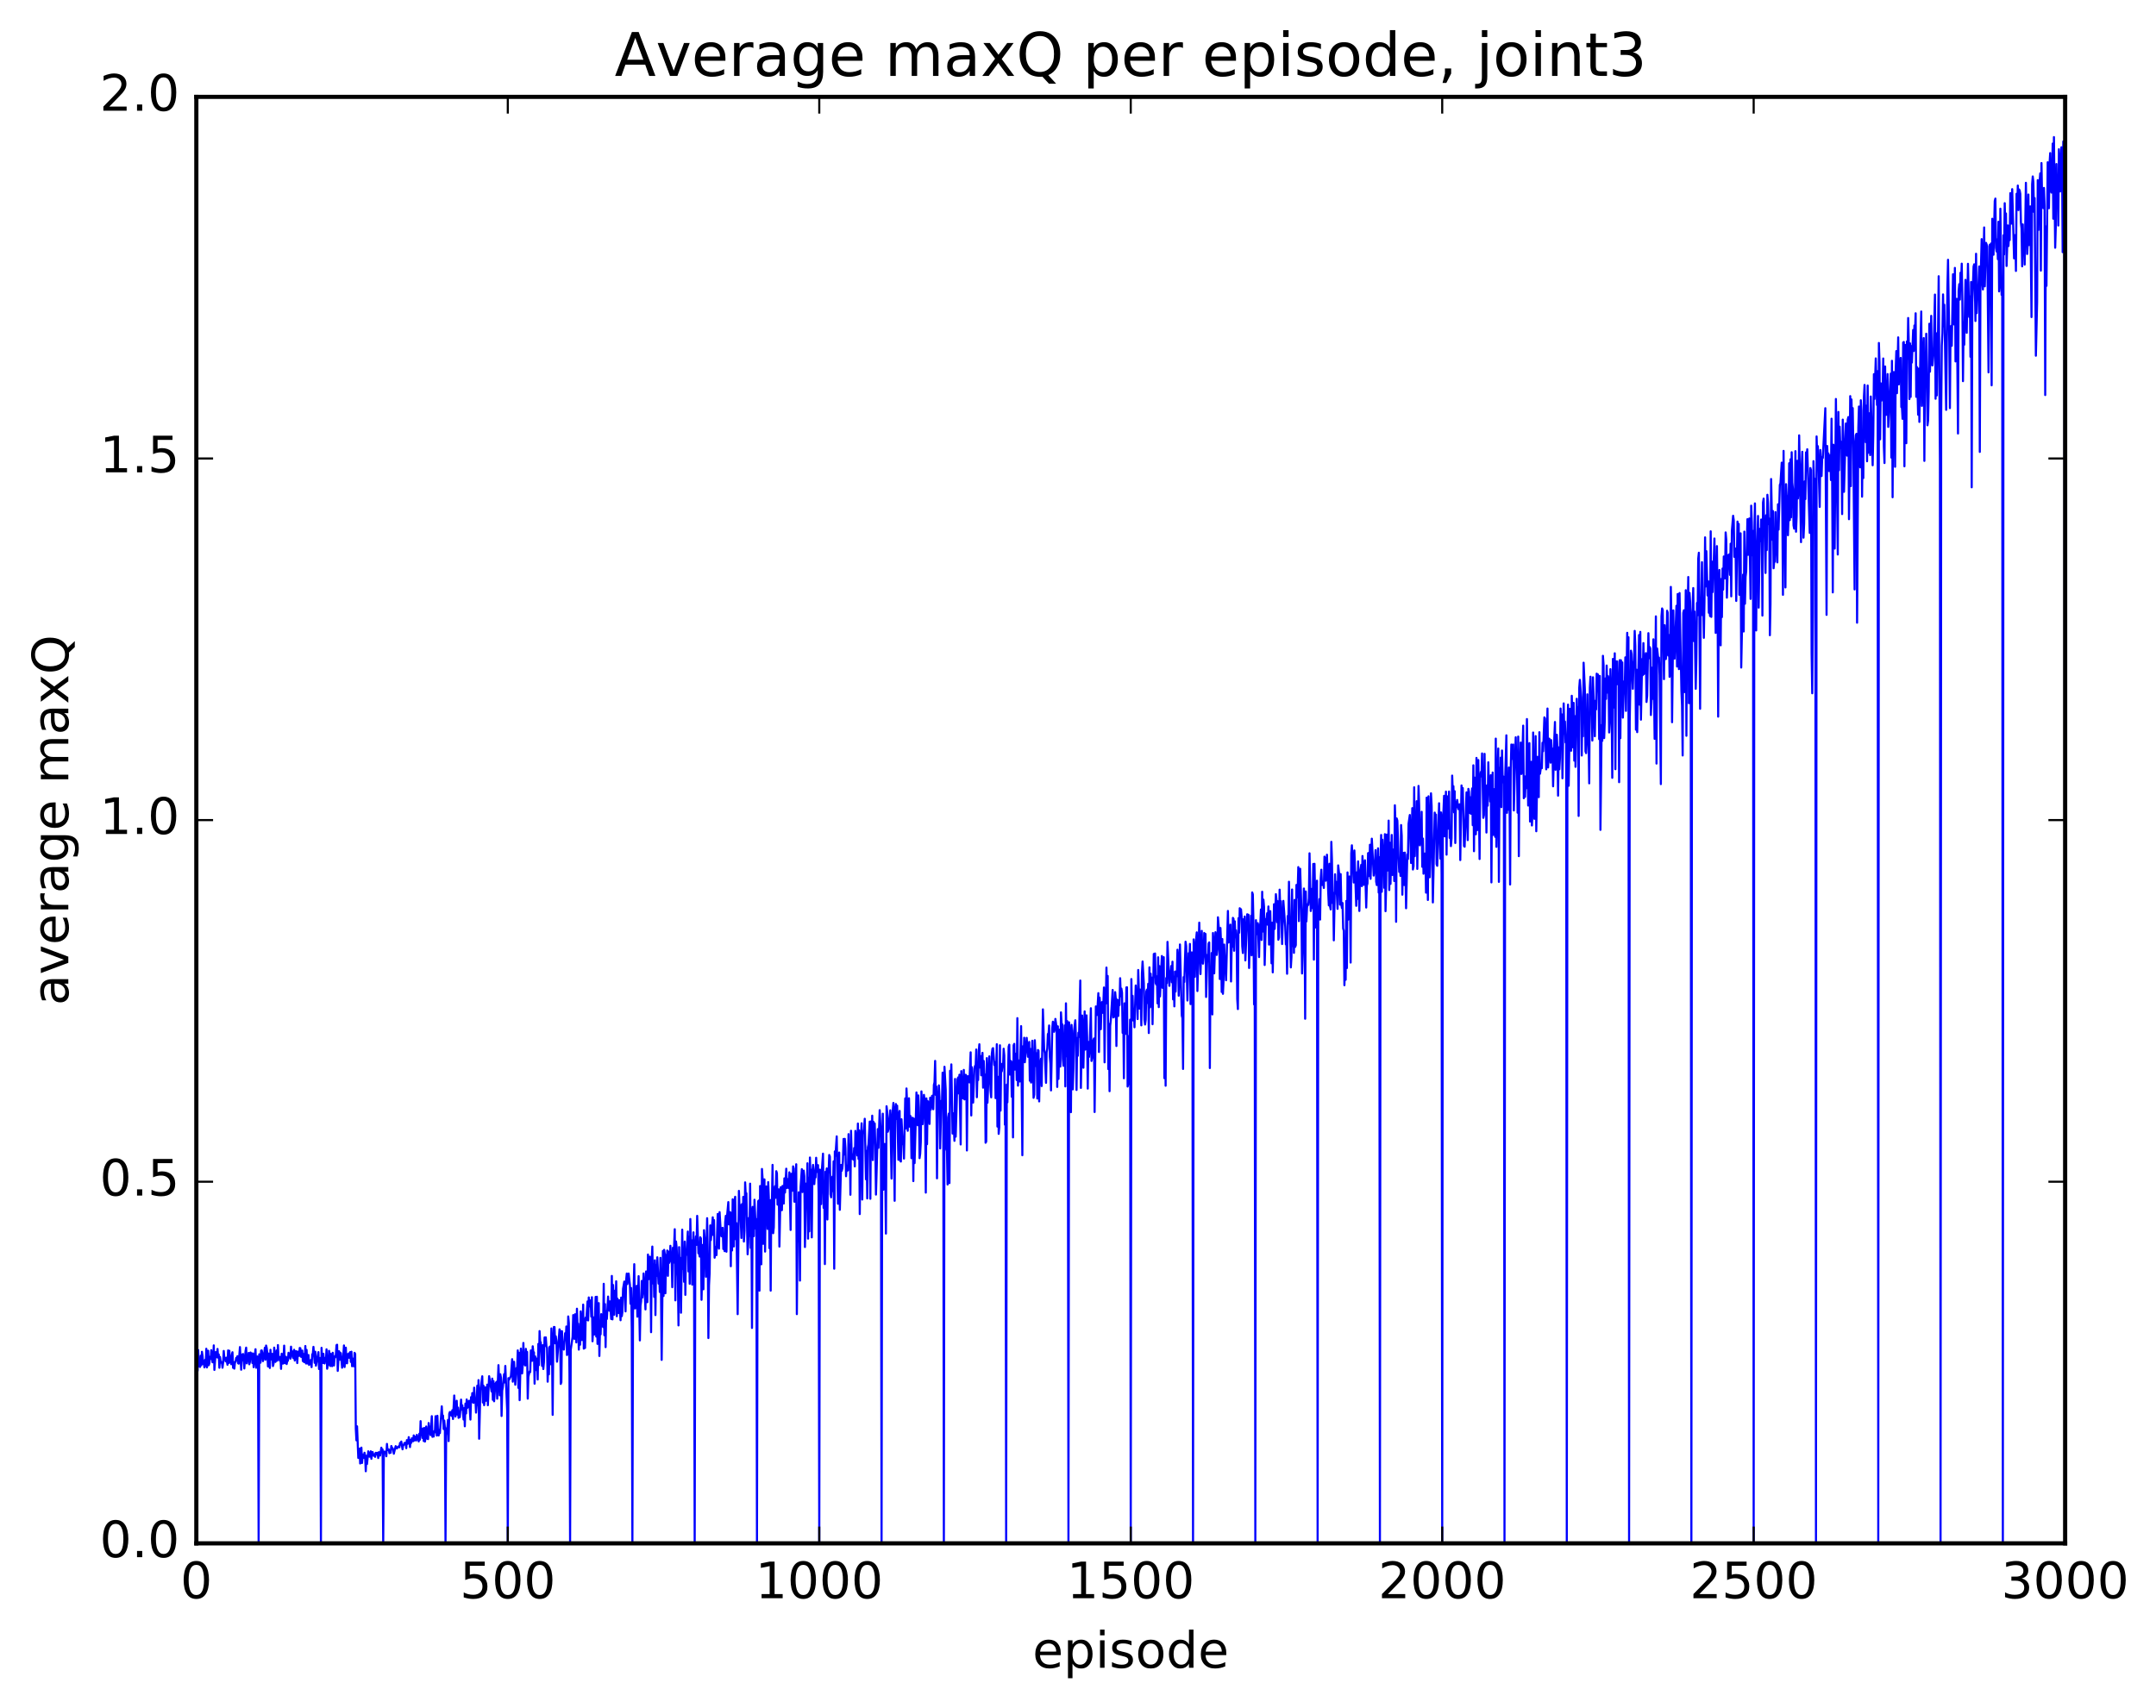 <?xml version="1.0" encoding="utf-8" standalone="no"?>
<!DOCTYPE svg PUBLIC "-//W3C//DTD SVG 1.1//EN"
  "http://www.w3.org/Graphics/SVG/1.1/DTD/svg11.dtd">
<!-- Created with matplotlib (http://matplotlib.org/) -->
<svg height="408pt" version="1.1" viewBox="0 0 515 408" width="515pt" xmlns="http://www.w3.org/2000/svg" xmlns:xlink="http://www.w3.org/1999/xlink">
 <defs>
  <style type="text/css">
*{stroke-linecap:butt;stroke-linejoin:round;stroke-miterlimit:100000;}
  </style>
 </defs>
 <g id="figure_1">
  <g id="patch_1">
   <path d="M 0 408.169 
L 515.768 408.169 
L 515.768 0 
L 0 0 
z
" style="fill:#ffffff;"/>
  </g>
  <g id="axes_1">
   <g id="patch_2">
    <path d="M 46.898 368.742 
L 493.298 368.742 
L 493.298 23.142 
L 46.898 23.142 
z
" style="fill:#ffffff;"/>
   </g>
   <g id="line2d_1">
    <path clip-path="url(#pb10005fd59)" d="M 47.046 323.026 
L 47.195 327.525 
L 47.344 322.562 
L 47.493 326.478 
L 47.642 324.941 
L 47.79 326.596 
L 47.939 323.926 
L 48.088 326.198 
L 48.237 322.975 
L 48.386 323.979 
L 48.534 325.903 
L 48.683 325.534 
L 48.832 326.706 
L 48.981 324.902 
L 49.13 326.321 
L 49.278 322.251 
L 49.427 326.716 
L 49.576 325.881 
L 49.725 322.721 
L 49.873 326.174 
L 50.022 325.65 
L 50.171 324.16 
L 50.32 324.69 
L 50.469 322.597 
L 50.766 325.486 
L 50.915 324.82 
L 51.064 321.445 
L 51.213 327.308 
L 51.51 323.059 
L 51.659 323.071 
L 51.808 324.299 
L 51.957 322.3 
L 52.105 324.384 
L 52.254 323.616 
L 52.403 326.792 
L 52.552 324.206 
L 52.701 325.373 
L 52.849 325.591 
L 52.998 325.443 
L 53.147 326.784 
L 53.296 325.561 
L 53.445 322.773 
L 53.593 324.471 
L 53.742 324.519 
L 53.891 325.266 
L 54.04 324.382 
L 54.337 326.079 
L 54.486 322.65 
L 54.635 325.664 
L 54.784 322.732 
L 54.933 325.507 
L 55.081 324.135 
L 55.23 325.944 
L 55.379 323.648 
L 55.528 323.083 
L 55.677 326.811 
L 55.825 325.418 
L 55.974 327.001 
L 56.123 325.574 
L 56.272 325.318 
L 56.421 324.43 
L 56.569 324.63 
L 56.718 324.032 
L 56.867 325.709 
L 57.016 325.814 
L 57.313 321.852 
L 57.611 327.258 
L 57.76 323.637 
L 57.909 325.027 
L 58.057 323.503 
L 58.206 324.547 
L 58.355 326.965 
L 58.653 322.794 
L 58.801 321.986 
L 58.95 325.746 
L 59.099 324.632 
L 59.248 324.747 
L 59.397 323.242 
L 59.545 325.964 
L 59.694 325.417 
L 59.843 323.149 
L 59.992 324.013 
L 60.141 323.348 
L 60.289 325.654 
L 60.438 323.4 
L 60.587 326.66 
L 61.033 322.368 
L 61.182 326.789 
L 61.331 326.435 
L 61.48 324.089 
L 61.629 324.339 
L 61.778 368.742 
L 61.926 323.575 
L 62.075 325.529 
L 62.224 325.583 
L 62.373 322.679 
L 62.522 322.646 
L 62.67 323.445 
L 62.819 325.208 
L 63.117 323.332 
L 63.266 322.004 
L 63.414 324.87 
L 63.563 321.484 
L 63.712 322.101 
L 63.861 323.394 
L 64.01 326.474 
L 64.158 323.4 
L 64.307 326.233 
L 64.456 326.848 
L 64.605 322.504 
L 64.754 324.826 
L 64.902 323.557 
L 65.051 323.474 
L 65.2 326.391 
L 65.349 325.833 
L 65.498 321.978 
L 65.795 325.397 
L 65.944 325.087 
L 66.093 322.648 
L 66.242 325.092 
L 66.39 321.371 
L 66.539 324.718 
L 66.688 324.161 
L 66.837 325.093 
L 66.986 324.209 
L 67.134 327.058 
L 67.283 323.437 
L 67.581 325.809 
L 67.73 324.345 
L 67.878 321.506 
L 68.027 325.71 
L 68.176 324.318 
L 68.325 324.172 
L 68.474 325.905 
L 68.622 325.127 
L 68.771 325.121 
L 68.92 323.209 
L 69.069 324.255 
L 69.218 323.5 
L 69.366 324.621 
L 69.515 321.754 
L 69.664 323.921 
L 69.813 322.867 
L 69.962 324.368 
L 70.11 324.512 
L 70.259 322.493 
L 70.408 325.065 
L 70.706 322.826 
L 70.854 322.905 
L 71.003 325.67 
L 71.152 322.945 
L 71.45 323.957 
L 71.598 322.057 
L 71.747 322.129 
L 71.896 324.16 
L 72.045 324.202 
L 72.194 322.679 
L 72.342 325.197 
L 72.491 323.493 
L 72.64 325.441 
L 72.789 324.8 
L 72.938 321.597 
L 73.086 325.77 
L 73.235 322.519 
L 73.384 325.781 
L 73.681 323.746 
L 73.83 326.125 
L 74.277 324.908 
L 74.425 326.639 
L 74.574 323.571 
L 74.723 323.553 
L 74.872 321.796 
L 75.169 325.616 
L 75.318 322.958 
L 75.467 326.295 
L 76.062 323.056 
L 76.211 327.093 
L 76.509 324.451 
L 76.657 368.742 
L 76.806 322.033 
L 76.955 325.324 
L 77.104 325.647 
L 77.253 323.453 
L 77.401 325.692 
L 77.55 325.76 
L 77.699 324.421 
L 77.848 325.219 
L 77.997 322.387 
L 78.145 327.024 
L 78.294 326.226 
L 78.443 326.091 
L 78.592 322.745 
L 78.741 323.544 
L 78.889 326.383 
L 79.038 323.482 
L 79.187 324.161 
L 79.336 326.408 
L 79.485 323.208 
L 79.782 326.246 
L 79.931 324.084 
L 80.08 324.331 
L 80.229 323.653 
L 80.377 321.405 
L 80.526 321.288 
L 80.675 327.54 
L 80.973 322.837 
L 81.121 323.131 
L 81.27 324.869 
L 81.419 323.292 
L 81.717 326.781 
L 81.865 326.1 
L 82.163 321.46 
L 82.312 326.62 
L 82.609 321.998 
L 82.758 325.691 
L 82.907 325.726 
L 83.056 323.527 
L 83.205 324.425 
L 83.353 323.351 
L 83.502 324.405 
L 83.651 323.045 
L 83.8 325.396 
L 83.949 322.959 
L 84.097 326.427 
L 84.246 324.595 
L 84.544 326.456 
L 84.693 323.226 
L 84.841 323.496 
L 84.99 341.321 
L 85.139 344.137 
L 85.288 340.786 
L 85.585 348.339 
L 85.883 346.121 
L 86.032 349.667 
L 86.181 346.113 
L 86.329 345.874 
L 86.478 349.543 
L 86.627 347.497 
L 86.776 347.663 
L 86.925 348.349 
L 87.073 347.098 
L 87.222 348.055 
L 87.371 351.519 
L 87.52 347.819 
L 87.669 349.791 
L 87.966 346.757 
L 88.264 348.045 
L 88.561 346.753 
L 88.71 348.546 
L 88.859 347.002 
L 89.008 346.929 
L 89.157 347.753 
L 89.305 347.827 
L 89.454 347.448 
L 89.603 348.077 
L 89.752 347.116 
L 89.901 347.527 
L 90.049 347.115 
L 90.198 347.185 
L 90.347 348.366 
L 90.496 346.957 
L 90.645 347.163 
L 90.793 347.779 
L 91.091 345.892 
L 91.24 346.459 
L 91.389 346.324 
L 91.537 368.742 
L 91.686 347.071 
L 91.835 346.796 
L 91.984 347 
L 92.133 346.863 
L 92.281 347.938 
L 92.43 344.985 
L 92.579 346.479 
L 92.877 346.308 
L 93.025 347.198 
L 93.174 346.61 
L 93.323 347.105 
L 93.472 345.487 
L 93.621 345.918 
L 93.769 345.993 
L 93.918 346.413 
L 94.067 347.329 
L 94.365 346.121 
L 94.513 345.518 
L 94.811 346.079 
L 95.109 345.64 
L 95.257 345.557 
L 95.406 345.804 
L 95.555 344.749 
L 95.704 345.127 
L 95.853 344.423 
L 96.15 346.278 
L 96.299 345.285 
L 96.448 345.247 
L 96.597 344.783 
L 96.894 344.702 
L 97.043 346.007 
L 97.192 344.082 
L 97.341 344.981 
L 97.49 344.791 
L 97.638 343.371 
L 97.936 345.745 
L 98.085 344.043 
L 98.234 344.733 
L 98.382 343.646 
L 98.531 343.816 
L 98.68 344.346 
L 98.829 342.952 
L 98.978 344.177 
L 99.126 343.357 
L 99.275 343.25 
L 99.424 344.164 
L 99.573 342.829 
L 99.722 343.815 
L 99.87 343.546 
L 100.019 344.394 
L 100.168 342.548 
L 100.317 343.971 
L 100.466 339.548 
L 100.614 342.892 
L 100.763 341.377 
L 100.912 343.553 
L 101.061 341.283 
L 101.21 344.3 
L 101.358 341.174 
L 101.507 344.426 
L 101.656 343.586 
L 101.805 340.827 
L 102.102 343.769 
L 102.251 343.833 
L 102.4 339.993 
L 102.549 342.499 
L 102.698 340.852 
L 102.846 342.887 
L 103.144 338.359 
L 103.293 343.29 
L 103.442 342.091 
L 103.59 343.235 
L 103.739 341.914 
L 103.888 342.229 
L 104.037 338.369 
L 104.186 339.928 
L 104.334 342.988 
L 104.483 338.264 
L 104.632 342.416 
L 104.781 342.97 
L 104.93 341.658 
L 105.078 342.417 
L 105.525 336.014 
L 105.674 338.902 
L 105.822 338.209 
L 105.971 341.44 
L 106.12 339.407 
L 106.269 341.127 
L 106.418 368.742 
L 106.566 343.093 
L 106.715 341.336 
L 106.864 340.961 
L 107.013 339.251 
L 107.162 344.316 
L 107.31 337.805 
L 107.459 337.37 
L 107.608 338.136 
L 107.757 337.373 
L 107.906 338.296 
L 108.054 336.931 
L 108.203 339.036 
L 108.501 333.422 
L 108.798 338.44 
L 109.096 334.679 
L 109.245 337.989 
L 109.394 336.309 
L 109.542 338.765 
L 109.691 338.215 
L 109.84 338.602 
L 110.138 334.403 
L 110.286 336.784 
L 110.435 335.785 
L 110.733 339.164 
L 110.882 336.431 
L 111.03 340.778 
L 111.179 335.361 
L 111.328 337.711 
L 111.477 334.37 
L 111.626 336.383 
L 111.774 334.828 
L 111.923 336.148 
L 112.072 334.684 
L 112.37 339.174 
L 112.518 333.815 
L 112.667 335.047 
L 112.816 332.847 
L 112.965 333.501 
L 113.114 335.18 
L 113.262 331.551 
L 113.411 333.934 
L 113.56 334.313 
L 113.709 337.507 
L 113.858 335.69 
L 114.006 331.084 
L 114.155 335.681 
L 114.304 329.745 
L 114.453 343.753 
L 114.75 332.189 
L 115.197 328.827 
L 115.346 335.1 
L 115.494 331.082 
L 115.643 335.735 
L 115.792 334.473 
L 115.941 331.487 
L 116.09 334.681 
L 116.387 330.828 
L 116.536 335.74 
L 116.834 328.808 
L 117.429 332.478 
L 117.578 329.386 
L 117.726 334.451 
L 117.875 329.974 
L 118.024 334.802 
L 118.322 330.631 
L 118.619 330.142 
L 118.768 334.186 
L 119.066 326.169 
L 119.363 333.38 
L 119.512 328.344 
L 119.661 329.151 
L 119.809 338.318 
L 119.958 332.278 
L 120.107 331.425 
L 120.405 328.329 
L 120.553 330.299 
L 120.702 326.356 
L 121.149 337.001 
L 121.297 368.742 
L 121.446 329.281 
L 121.595 329.667 
L 122.041 328.764 
L 122.339 324.743 
L 122.488 330.121 
L 122.785 325.365 
L 123.083 330.845 
L 123.381 326.846 
L 123.529 326.965 
L 123.678 322.647 
L 123.827 331.598 
L 123.976 323.203 
L 124.125 334.536 
L 124.422 322.223 
L 124.72 328.147 
L 124.869 326.136 
L 125.017 320.871 
L 125.166 325.961 
L 125.315 323.633 
L 125.464 326.252 
L 125.613 322.281 
L 125.761 324.034 
L 125.91 323.008 
L 126.059 334.171 
L 126.208 328.974 
L 126.505 327.673 
L 126.654 327.821 
L 126.803 322.655 
L 126.952 324.733 
L 127.101 325.14 
L 127.249 321.658 
L 127.398 323.099 
L 127.547 323.106 
L 127.696 330.596 
L 127.845 324.092 
L 128.142 327.349 
L 128.291 324.58 
L 128.44 329.596 
L 128.589 321.101 
L 128.738 326.157 
L 128.886 318.029 
L 129.035 320.735 
L 129.184 320.72 
L 129.482 326.355 
L 129.63 321.406 
L 129.779 327.101 
L 129.928 325.487 
L 130.077 319.555 
L 130.226 320.481 
L 130.374 319.538 
L 130.523 321.636 
L 130.672 322.041 
L 130.821 330.122 
L 130.97 325.573 
L 131.118 328.355 
L 131.267 321.818 
L 131.416 321.703 
L 131.565 325.96 
L 131.714 317.396 
L 131.862 322.383 
L 132.011 338.046 
L 132.16 320.756 
L 132.309 317.043 
L 132.458 317.061 
L 132.606 320.959 
L 132.755 319.284 
L 132.904 320.387 
L 133.053 325.346 
L 133.35 321.654 
L 133.648 317.616 
L 133.797 318.007 
L 133.946 330.66 
L 134.094 330.267 
L 134.243 318.062 
L 134.392 322.07 
L 134.541 320.795 
L 134.69 322.452 
L 134.987 318.539 
L 135.136 320.136 
L 135.285 316.932 
L 135.434 323.745 
L 135.582 323.289 
L 135.731 314.532 
L 135.88 316.094 
L 136.029 328.238 
L 136.178 368.742 
L 136.326 322.512 
L 136.773 319.442 
L 136.922 314.212 
L 137.07 318.868 
L 137.219 319.895 
L 137.368 314.006 
L 137.666 320.739 
L 137.814 312.686 
L 137.963 316.945 
L 138.112 316.266 
L 138.261 322.456 
L 138.41 316.99 
L 138.558 321.294 
L 138.707 313.321 
L 138.856 315.139 
L 139.005 320.179 
L 139.154 317.85 
L 139.302 311.704 
L 139.451 322.228 
L 139.6 315.16 
L 139.749 322.068 
L 139.898 314.805 
L 140.046 315.427 
L 140.344 310.941 
L 140.493 315.486 
L 140.642 309.996 
L 140.79 312.147 
L 141.088 310.691 
L 141.237 314.575 
L 141.386 309.935 
L 141.534 320.471 
L 141.832 314.758 
L 141.981 318.853 
L 142.278 309.866 
L 142.427 319.342 
L 142.576 309.83 
L 142.725 321.087 
L 143.022 311.348 
L 143.171 323.979 
L 143.32 318.006 
L 143.469 318.809 
L 143.618 313.982 
L 143.766 316.85 
L 143.915 314.783 
L 144.064 317.066 
L 144.213 306.732 
L 144.362 319.014 
L 144.51 311.586 
L 144.659 321.868 
L 144.808 313.255 
L 144.957 315.136 
L 145.254 309.783 
L 145.403 312.822 
L 145.552 313.162 
L 145.701 310.933 
L 145.998 315.139 
L 146.147 304.853 
L 146.296 315.236 
L 146.445 307.013 
L 146.742 314.123 
L 146.891 308.393 
L 147.04 311.604 
L 147.189 306.13 
L 147.338 314.482 
L 147.486 310.286 
L 147.635 311.213 
L 147.784 313.712 
L 147.933 310.65 
L 148.23 315.437 
L 148.379 310.027 
L 148.528 314.473 
L 148.677 313.37 
L 148.826 307.931 
L 149.123 306.207 
L 149.421 313.326 
L 149.57 305.787 
L 149.718 304.288 
L 149.867 306.793 
L 150.165 304.288 
L 150.462 306.972 
L 150.611 311.504 
L 150.76 307.737 
L 150.909 317.447 
L 151.058 368.742 
L 151.206 313.911 
L 151.504 302.044 
L 151.653 312.612 
L 151.802 308.335 
L 151.95 312.536 
L 152.099 307.209 
L 152.248 314.591 
L 152.546 304.909 
L 152.843 320.261 
L 152.992 311.955 
L 153.141 310.928 
L 153.29 306.057 
L 153.438 310.018 
L 153.587 308.252 
L 153.736 304.265 
L 153.885 306.504 
L 154.182 312.851 
L 154.331 303.781 
L 154.48 310.96 
L 154.629 311.132 
L 154.778 299.742 
L 154.926 305.652 
L 155.075 304.549 
L 155.224 300.258 
L 155.373 302.379 
L 155.522 318.296 
L 155.67 301.217 
L 155.819 297.836 
L 155.968 306.652 
L 156.117 302.079 
L 156.266 309.86 
L 156.414 301.111 
L 156.563 314.205 
L 156.712 302.261 
L 156.861 304.856 
L 157.01 300.403 
L 157.307 306.694 
L 157.456 304.545 
L 157.605 308.69 
L 157.754 300.534 
L 157.902 309.302 
L 158.051 324.912 
L 158.349 298.882 
L 158.498 309.643 
L 158.646 298.622 
L 158.795 299.632 
L 158.944 308.995 
L 159.093 299.851 
L 159.242 302.638 
L 159.39 298.78 
L 159.539 304.829 
L 159.688 299.04 
L 159.837 301.735 
L 159.986 301.297 
L 160.134 297.652 
L 160.283 300.315 
L 160.432 300.333 
L 160.581 307.545 
L 160.73 298.123 
L 160.878 301.674 
L 161.176 293.689 
L 161.325 310.687 
L 161.474 296.629 
L 161.622 298.013 
L 161.92 305.13 
L 162.069 316.674 
L 162.218 297.969 
L 162.366 304.393 
L 162.515 300.546 
L 162.664 313.644 
L 162.962 293.801 
L 163.11 303.175 
L 163.259 298.906 
L 163.408 306.259 
L 163.557 296.642 
L 163.706 309.375 
L 163.854 298.72 
L 164.003 299.82 
L 164.301 294.248 
L 164.45 303.778 
L 164.598 295.495 
L 164.747 306.735 
L 164.896 291.255 
L 165.045 297.844 
L 165.194 296.32 
L 165.342 306.921 
L 165.491 304.277 
L 165.64 294.436 
L 165.789 304.267 
L 165.938 368.742 
L 166.086 297.352 
L 166.235 295.393 
L 166.384 297.427 
L 166.533 290.498 
L 166.83 299.429 
L 166.979 299.334 
L 167.128 300.22 
L 167.277 295.616 
L 167.425 295.882 
L 167.574 310.56 
L 167.872 297.441 
L 168.021 308.047 
L 168.169 293.924 
L 168.467 297.842 
L 168.616 305.055 
L 168.913 291.057 
L 169.062 298.845 
L 169.211 319.693 
L 169.36 307.105 
L 169.509 304.224 
L 169.657 292.785 
L 169.806 296.292 
L 170.253 290.846 
L 170.401 295.103 
L 170.55 291.513 
L 170.699 300.497 
L 170.997 297.931 
L 171.145 299.883 
L 171.443 290.04 
L 171.592 297.547 
L 171.741 298.324 
L 171.889 289.611 
L 172.187 294.681 
L 172.336 295.388 
L 172.485 293.424 
L 172.633 293.363 
L 172.782 298.423 
L 172.931 297.385 
L 173.08 298.929 
L 173.229 291.984 
L 173.377 290.488 
L 173.526 299.066 
L 173.675 290.532 
L 173.973 287.209 
L 174.121 292.543 
L 174.27 290.141 
L 174.419 289.603 
L 174.568 302.535 
L 174.717 289.871 
L 174.865 298.771 
L 175.014 286.544 
L 175.163 289.145 
L 175.312 297.808 
L 175.461 287.058 
L 175.609 285.941 
L 175.758 296.082 
L 175.907 292.228 
L 176.205 313.988 
L 176.502 284.531 
L 176.651 288.519 
L 176.8 287.913 
L 177.097 295.787 
L 177.246 287.683 
L 177.395 292.768 
L 177.544 285.96 
L 177.693 296.634 
L 177.841 293.999 
L 177.99 282.499 
L 178.139 285.645 
L 178.288 285.088 
L 178.585 299.685 
L 178.734 296.926 
L 178.883 291.006 
L 179.032 295.294 
L 179.181 282.804 
L 179.329 298.156 
L 179.478 288.804 
L 179.627 317.281 
L 179.776 288.359 
L 180.073 295.348 
L 180.222 286.653 
L 180.52 293.564 
L 180.669 291.284 
L 180.817 368.742 
L 180.966 292.06 
L 181.115 286.971 
L 181.264 286.829 
L 181.413 308.38 
L 181.561 283.364 
L 181.71 287.374 
L 181.859 302.073 
L 182.008 279.293 
L 182.157 281.617 
L 182.305 297.181 
L 182.454 281.798 
L 182.603 281.792 
L 182.752 299.037 
L 182.901 285.638 
L 183.049 283.473 
L 183.347 293.615 
L 183.496 282.442 
L 183.645 286.05 
L 183.793 298.223 
L 183.942 286.77 
L 184.091 308.365 
L 184.24 286.652 
L 184.389 287.129 
L 184.537 278.321 
L 184.686 294.64 
L 184.835 293.262 
L 184.984 284.449 
L 185.133 283.408 
L 185.281 286.192 
L 185.43 279.827 
L 185.579 280.314 
L 185.728 287.818 
L 186.025 284.156 
L 186.174 297.838 
L 186.472 283.669 
L 186.621 285.496 
L 186.769 289.147 
L 186.918 283.349 
L 187.216 287.556 
L 187.365 281.535 
L 187.513 284.927 
L 187.811 279.235 
L 187.96 283.842 
L 188.109 283.162 
L 188.257 281.706 
L 188.406 283.857 
L 188.555 280.091 
L 188.853 293.869 
L 189.001 280.464 
L 189.15 280.452 
L 189.299 284.494 
L 189.448 278.673 
L 189.597 279.202 
L 189.745 287.114 
L 189.894 287.114 
L 190.192 278.172 
L 190.341 313.982 
L 190.489 296.767 
L 190.638 296.125 
L 190.787 284.867 
L 190.936 289.886 
L 191.085 305.965 
L 191.233 283.681 
L 191.531 279.339 
L 191.68 284.804 
L 191.977 279.687 
L 192.126 281.018 
L 192.275 297.946 
L 192.573 282.771 
L 192.721 287.382 
L 192.87 277.94 
L 193.019 295.945 
L 193.168 281.397 
L 193.317 294.19 
L 193.465 276.563 
L 193.614 281.996 
L 193.763 279.497 
L 193.912 295.642 
L 194.061 279.915 
L 194.209 278.324 
L 194.358 279.552 
L 194.507 282.921 
L 194.656 280.82 
L 194.805 281.311 
L 194.953 276.623 
L 195.102 279.902 
L 195.251 280.035 
L 195.4 278.378 
L 195.549 285.194 
L 195.697 368.742 
L 195.846 279.463 
L 195.995 287.055 
L 196.144 287.693 
L 196.293 279.946 
L 196.59 275.637 
L 196.739 288.597 
L 196.888 282.159 
L 197.037 302.025 
L 197.185 279.962 
L 197.334 281.816 
L 197.483 279.167 
L 197.632 291.37 
L 197.781 279.458 
L 197.929 280.101 
L 198.078 275.957 
L 198.227 276.36 
L 198.376 285.356 
L 198.525 286.072 
L 198.822 281.14 
L 198.971 284.599 
L 199.12 277.472 
L 199.269 303.129 
L 199.417 275.102 
L 199.566 276.181 
L 199.864 271.513 
L 200.161 287.605 
L 200.459 275.363 
L 200.608 289.057 
L 200.905 278.335 
L 201.054 279.74 
L 201.203 279.166 
L 201.352 277.393 
L 201.501 272.12 
L 201.649 275.84 
L 201.798 272.105 
L 201.947 274.293 
L 202.096 281.034 
L 202.245 278.478 
L 202.393 279.717 
L 202.542 279.615 
L 202.691 270.975 
L 202.84 278.579 
L 202.989 273.534 
L 203.137 285.458 
L 203.286 270.172 
L 203.435 275.713 
L 203.584 276.895 
L 203.733 275.826 
L 203.881 277.076 
L 204.03 274.296 
L 204.179 278.683 
L 204.328 270.204 
L 204.477 271.595 
L 204.774 276.073 
L 204.923 268.443 
L 205.072 276.888 
L 205.221 270.076 
L 205.369 290.073 
L 205.518 275.276 
L 205.816 268.385 
L 205.965 286.598 
L 206.113 270.862 
L 206.262 270.688 
L 206.411 269.743 
L 206.56 267.303 
L 206.857 281.766 
L 207.006 274.962 
L 207.155 286.338 
L 207.304 274.095 
L 207.453 273.44 
L 207.75 267.986 
L 207.899 286.421 
L 208.048 267.94 
L 208.197 274.676 
L 208.345 266.563 
L 208.494 277.173 
L 208.643 268.025 
L 208.792 268.992 
L 208.941 268.429 
L 209.089 274.018 
L 209.238 285.421 
L 209.685 269.771 
L 209.833 274.251 
L 210.131 265.243 
L 210.429 271.828 
L 210.577 368.742 
L 210.726 272.746 
L 210.875 266.09 
L 211.024 284.241 
L 211.173 282.835 
L 211.321 273.325 
L 211.47 281.055 
L 211.619 294.736 
L 211.768 264.318 
L 211.917 265.573 
L 212.065 270.405 
L 212.214 269.868 
L 212.512 266.754 
L 212.661 265.273 
L 212.958 281.59 
L 213.107 267.124 
L 213.405 263.519 
L 213.702 286.901 
L 213.851 264.899 
L 214 263.78 
L 214.149 267.346 
L 214.298 264.171 
L 214.595 277.096 
L 214.744 266.164 
L 214.893 265.427 
L 215.042 277.365 
L 215.19 277.524 
L 215.339 267.423 
L 215.637 273.386 
L 215.786 273.445 
L 215.934 276.817 
L 216.232 262.436 
L 216.381 269.613 
L 216.53 260.062 
L 216.678 263.679 
L 216.827 270.178 
L 217.125 262.405 
L 217.274 269.192 
L 217.422 266.586 
L 217.571 266.951 
L 217.72 276.717 
L 217.869 274.038 
L 218.018 267.078 
L 218.166 282.196 
L 218.315 267.295 
L 218.464 277.893 
L 218.762 267.108 
L 218.91 261.024 
L 219.208 268.841 
L 219.357 261.712 
L 219.506 264.655 
L 219.654 276.715 
L 219.803 275.679 
L 219.952 272.84 
L 220.101 260.762 
L 220.398 268.586 
L 220.696 261.587 
L 220.845 262.712 
L 220.994 268.494 
L 221.142 284.945 
L 221.291 262.435 
L 221.44 273.376 
L 221.589 263.067 
L 221.738 263.348 
L 222.035 268.538 
L 222.184 262.273 
L 222.333 265.119 
L 222.482 264.303 
L 222.63 261.84 
L 222.779 261.76 
L 222.928 265.032 
L 223.077 259.203 
L 223.226 258.588 
L 223.374 253.477 
L 223.523 261.629 
L 223.672 259.614 
L 223.821 281.532 
L 223.97 264.411 
L 224.267 259.324 
L 224.416 262.219 
L 224.565 274.393 
L 224.862 263.019 
L 225.011 263.447 
L 225.16 256.277 
L 225.309 257.409 
L 225.458 368.742 
L 225.606 254.877 
L 225.904 260.443 
L 226.053 274.494 
L 226.202 275.036 
L 226.35 283.008 
L 226.499 266.948 
L 226.648 266.061 
L 226.797 282.674 
L 226.946 255.843 
L 227.094 258.776 
L 227.243 254.309 
L 227.541 270.841 
L 227.69 265.992 
L 227.987 272.577 
L 228.136 257.792 
L 228.285 271.583 
L 228.582 261.65 
L 228.731 257.812 
L 228.88 257.421 
L 229.029 261.256 
L 229.178 256.783 
L 229.475 273.44 
L 229.624 255.914 
L 229.922 262.429 
L 230.07 262.036 
L 230.219 255.627 
L 230.368 262.678 
L 230.517 262.599 
L 230.666 256.796 
L 230.814 256.962 
L 230.963 274.875 
L 231.112 258.393 
L 231.261 257.134 
L 231.558 258.609 
L 231.856 251.428 
L 232.005 266.514 
L 232.154 254.982 
L 232.302 263.16 
L 232.451 263.435 
L 232.749 255.394 
L 232.898 254.673 
L 233.046 254.745 
L 233.195 250.753 
L 233.344 262.158 
L 233.493 256.374 
L 233.642 258.059 
L 233.79 251.205 
L 233.939 249.5 
L 234.088 255.069 
L 234.237 252.318 
L 234.386 256.918 
L 234.683 251.551 
L 234.832 259.876 
L 234.981 253.488 
L 235.13 256.525 
L 235.278 256.765 
L 235.427 273.029 
L 235.576 272.747 
L 235.725 252.808 
L 235.874 263.469 
L 236.32 252.39 
L 236.618 260.639 
L 236.766 262.191 
L 236.915 251.774 
L 237.064 250.552 
L 237.213 250.424 
L 237.51 254.475 
L 237.659 253.773 
L 237.808 262.374 
L 238.106 249.491 
L 238.254 269.168 
L 238.403 257.27 
L 238.552 270.91 
L 238.701 269.305 
L 238.85 249.741 
L 238.998 265.356 
L 239.147 254.164 
L 239.296 255.976 
L 239.445 254.696 
L 239.594 254.83 
L 239.742 250.57 
L 239.891 252.17 
L 240.04 268.714 
L 240.189 261.465 
L 240.338 368.742 
L 240.486 259.147 
L 240.635 263.379 
L 240.933 250.096 
L 241.082 249.598 
L 241.23 256.754 
L 241.379 253.46 
L 241.528 253.529 
L 241.677 262.054 
L 241.826 253.844 
L 241.974 271.75 
L 242.123 249.744 
L 242.272 249.407 
L 242.421 255.558 
L 242.718 251.745 
L 242.867 258.056 
L 243.016 243.263 
L 243.165 259.388 
L 243.314 254.517 
L 243.462 253.366 
L 243.611 258.397 
L 243.909 245.173 
L 244.206 276.018 
L 244.355 249.99 
L 244.504 252.822 
L 244.653 247.947 
L 244.802 253.797 
L 245.248 247.971 
L 245.546 252.493 
L 245.694 252.464 
L 245.843 248.95 
L 245.992 258.211 
L 246.141 250.622 
L 246.29 258.647 
L 246.587 248.664 
L 246.885 262.302 
L 247.034 261.554 
L 247.182 248.533 
L 247.48 254.716 
L 247.629 251.642 
L 247.778 262.461 
L 247.926 250.868 
L 248.075 251.029 
L 248.224 263.152 
L 248.373 254.498 
L 248.522 254.018 
L 248.67 252.948 
L 248.819 259.488 
L 249.117 241.16 
L 249.414 250.782 
L 249.563 251.635 
L 249.861 258.721 
L 250.01 251.419 
L 250.158 250.478 
L 250.307 247.04 
L 250.456 247.197 
L 250.605 245.011 
L 250.754 252.336 
L 250.902 254.105 
L 251.051 260.526 
L 251.349 245.725 
L 251.498 244.112 
L 251.646 244.33 
L 251.795 246.527 
L 251.944 245.968 
L 252.093 243.448 
L 252.39 245.455 
L 252.539 259.699 
L 252.688 245.217 
L 252.837 257.782 
L 253.134 246 
L 253.283 254.825 
L 253.432 241.88 
L 253.581 244.592 
L 253.73 244.698 
L 253.878 252.97 
L 254.027 254.64 
L 254.325 245.001 
L 254.474 259.573 
L 254.622 239.719 
L 254.771 252.384 
L 254.92 243.958 
L 255.069 250.038 
L 255.218 368.742 
L 255.366 244.256 
L 255.515 246.426 
L 255.664 251.064 
L 255.813 265.729 
L 255.962 244.87 
L 256.11 248.422 
L 256.259 260.27 
L 256.408 255.332 
L 256.557 246.268 
L 256.854 243.768 
L 257.003 247.726 
L 257.152 260.417 
L 257.301 248.017 
L 257.45 252.253 
L 257.598 246.736 
L 257.747 247.765 
L 258.045 234.275 
L 258.193 259.93 
L 258.491 242.632 
L 258.64 245.418 
L 258.789 255.114 
L 259.086 241.644 
L 259.235 250.777 
L 259.384 244.001 
L 259.533 242.592 
L 259.682 247.88 
L 259.83 260.094 
L 259.979 248.942 
L 260.128 252.527 
L 260.277 250.855 
L 260.574 240.896 
L 260.723 253.494 
L 260.872 252.722 
L 261.17 248.517 
L 261.318 248.112 
L 261.467 265.691 
L 261.765 240.464 
L 261.913 240.743 
L 262.062 242.5 
L 262.36 237.289 
L 262.509 251.353 
L 262.658 238.344 
L 262.806 240.164 
L 262.955 245.898 
L 263.104 240.564 
L 263.253 239.422 
L 263.401 241.988 
L 263.55 239.912 
L 263.699 235.934 
L 263.848 253.82 
L 263.997 239.216 
L 264.146 239.797 
L 264.294 231.179 
L 264.443 237.952 
L 264.592 233.181 
L 264.741 255.423 
L 264.889 244.654 
L 265.038 260.717 
L 265.187 245.116 
L 265.336 243.704 
L 265.782 236.526 
L 265.931 243.091 
L 266.08 239.942 
L 266.229 242.932 
L 266.377 237.05 
L 266.526 238.595 
L 266.675 249.915 
L 266.824 238.811 
L 266.973 239.708 
L 267.122 242.739 
L 267.27 238.948 
L 267.419 240.134 
L 267.568 233.721 
L 267.717 238.037 
L 267.865 236.2 
L 268.014 237.188 
L 268.163 246.787 
L 268.312 242.114 
L 268.461 257.625 
L 268.61 239.724 
L 268.758 241.713 
L 268.907 247.016 
L 269.056 235.913 
L 269.205 235.88 
L 269.353 259.603 
L 269.502 258.988 
L 269.651 247.542 
L 269.8 251.539 
L 269.949 243.624 
L 270.098 368.742 
L 270.246 233.925 
L 270.395 242.792 
L 270.544 237.927 
L 270.693 243.818 
L 270.841 241.091 
L 270.99 245.445 
L 271.288 235.456 
L 271.437 238.851 
L 271.586 237.041 
L 271.734 243.477 
L 271.883 231.757 
L 272.181 240.981 
L 272.329 236.427 
L 272.478 237.226 
L 272.627 244.984 
L 272.776 232.433 
L 272.925 229.73 
L 273.222 234.911 
L 273.371 243.673 
L 273.52 244.78 
L 273.669 243.67 
L 273.817 236.895 
L 273.966 236.445 
L 274.115 239.648 
L 274.264 235.061 
L 274.413 246.815 
L 274.562 231.126 
L 274.71 240.68 
L 274.859 232.648 
L 275.008 240.453 
L 275.157 233.58 
L 275.305 244.712 
L 275.603 227.931 
L 275.752 233.405 
L 275.901 227.812 
L 276.05 234.847 
L 276.198 235.223 
L 276.347 233.262 
L 276.496 239.731 
L 276.645 228.718 
L 276.793 240.623 
L 276.942 230.823 
L 277.091 238.067 
L 277.389 231.256 
L 277.538 228.413 
L 277.686 236.018 
L 277.835 234.729 
L 277.984 228.7 
L 278.133 257.6 
L 278.281 243.143 
L 278.43 259.408 
L 278.579 233.682 
L 278.728 234.908 
L 278.877 225.04 
L 279.323 235.544 
L 279.472 232.077 
L 279.621 232.832 
L 279.769 230.803 
L 279.918 234.69 
L 280.067 229.775 
L 280.216 238.778 
L 280.365 233.349 
L 280.514 240.449 
L 280.662 232.131 
L 280.811 236.907 
L 280.96 232.102 
L 281.109 233.25 
L 281.257 226.915 
L 281.406 228.996 
L 281.555 237.896 
L 281.853 225.659 
L 282.15 237.487 
L 282.299 242.663 
L 282.448 243.241 
L 282.597 255.393 
L 282.745 233.454 
L 282.894 234.622 
L 283.192 225.001 
L 283.341 226.01 
L 283.638 239.052 
L 283.936 227.741 
L 284.085 229.7 
L 284.233 225.531 
L 284.382 239.902 
L 284.531 228.741 
L 284.68 227.552 
L 284.829 230.152 
L 284.978 368.742 
L 285.126 224.445 
L 285.424 233.384 
L 285.573 225.929 
L 285.87 222.765 
L 286.019 236.784 
L 286.466 220.441 
L 286.763 232.731 
L 287.061 222.407 
L 287.209 229.016 
L 287.358 230.248 
L 287.507 228.663 
L 287.656 222.91 
L 287.805 226.754 
L 287.954 223.146 
L 288.102 238.199 
L 288.4 228.16 
L 288.549 229.713 
L 288.697 225.449 
L 288.846 225.16 
L 288.995 255.184 
L 289.144 231.858 
L 289.293 235.1 
L 289.442 227.695 
L 289.59 242.372 
L 289.739 222.919 
L 289.888 225.372 
L 290.037 232.558 
L 290.334 222.729 
L 290.483 224.5 
L 290.632 228.156 
L 290.781 226.798 
L 290.93 219.165 
L 291.227 222.802 
L 291.376 233.916 
L 291.525 221.723 
L 291.673 225.332 
L 291.822 237.011 
L 291.971 224.357 
L 292.12 237.45 
L 292.269 234.234 
L 292.418 225.677 
L 292.566 229.74 
L 292.715 230.67 
L 292.864 234.212 
L 293.31 217.648 
L 293.459 225.192 
L 293.608 221.191 
L 293.757 223.859 
L 293.906 220.916 
L 294.054 234.499 
L 294.203 226.194 
L 294.352 226.25 
L 294.501 219.302 
L 294.649 219.54 
L 294.798 227.161 
L 294.947 220.122 
L 295.096 223.817 
L 295.245 222.292 
L 295.394 224.421 
L 295.542 238.725 
L 295.691 241.093 
L 295.84 219.368 
L 295.989 222.86 
L 296.137 216.997 
L 296.286 217.521 
L 296.435 217.248 
L 296.584 219.108 
L 296.733 226.077 
L 296.882 227.695 
L 297.03 219.623 
L 297.179 222.334 
L 297.328 218.983 
L 297.477 229.468 
L 297.923 218.442 
L 298.072 220.585 
L 298.221 218.541 
L 298.37 231.278 
L 298.518 224.286 
L 298.667 224.153 
L 298.816 218.79 
L 298.965 228.253 
L 299.113 213.227 
L 299.262 213.688 
L 299.411 220.591 
L 299.56 239.98 
L 299.709 229.235 
L 299.858 368.742 
L 300.006 219.854 
L 300.155 223.221 
L 300.304 221.067 
L 300.453 220.571 
L 300.75 228.671 
L 300.899 220.995 
L 301.048 220.756 
L 301.197 217.286 
L 301.346 224.58 
L 301.494 213.062 
L 301.643 222.572 
L 301.792 214.942 
L 301.941 216.699 
L 302.089 230.565 
L 302.387 219.571 
L 302.536 219.618 
L 302.685 218.195 
L 302.834 220.951 
L 302.982 216.579 
L 303.131 225.69 
L 303.28 224.503 
L 303.429 217.687 
L 303.726 230.161 
L 303.875 220.446 
L 304.024 232.32 
L 304.322 216.039 
L 304.47 221.944 
L 304.768 213.64 
L 304.917 215.118 
L 305.065 220.331 
L 305.214 215.328 
L 305.363 224.527 
L 305.512 223.994 
L 305.661 212.562 
L 305.81 217.128 
L 305.958 215.311 
L 306.256 225.557 
L 306.553 215.243 
L 307 221.415 
L 307.149 225.642 
L 307.298 225.326 
L 307.446 232.655 
L 307.595 218.854 
L 307.744 220.645 
L 307.893 210.673 
L 308.339 231.142 
L 308.488 228.638 
L 308.637 212.526 
L 308.786 226.053 
L 308.934 220.617 
L 309.083 227.661 
L 309.232 215.016 
L 309.381 226.244 
L 309.529 225.799 
L 309.678 211.43 
L 309.827 214.432 
L 309.976 212.609 
L 310.125 207.173 
L 310.274 220.085 
L 310.571 207.569 
L 310.869 217.448 
L 311.017 232.589 
L 311.166 227.676 
L 311.464 212.288 
L 311.613 218.824 
L 311.762 243.406 
L 311.91 212.999 
L 312.059 220.148 
L 312.208 216.826 
L 312.357 216.045 
L 312.505 216.215 
L 312.654 214.609 
L 312.803 203.875 
L 313.101 217.665 
L 313.398 212.358 
L 313.547 216.991 
L 313.696 206.419 
L 313.845 229.279 
L 313.993 206.383 
L 314.291 221.597 
L 314.589 210.422 
L 314.738 368.742 
L 314.886 217.076 
L 315.035 217.662 
L 315.184 214.819 
L 315.333 219.713 
L 315.481 209.886 
L 315.63 207.798 
L 315.779 211.452 
L 316.077 210.633 
L 316.226 212.151 
L 316.374 204.67 
L 316.523 204.985 
L 316.672 210.425 
L 316.821 209.511 
L 316.969 204.21 
L 317.267 213.13 
L 317.416 216.317 
L 317.565 206.38 
L 317.714 216.587 
L 317.862 217.288 
L 318.011 201.137 
L 318.16 205.405 
L 318.309 215.753 
L 318.457 213.328 
L 318.606 224.671 
L 318.904 208.884 
L 319.053 213.504 
L 319.202 210.697 
L 319.499 217.148 
L 319.648 206.761 
L 319.945 209.362 
L 320.094 216.129 
L 320.243 208.847 
L 320.392 216.041 
L 320.541 216.949 
L 320.69 215.751 
L 320.838 221.84 
L 320.987 222.362 
L 321.136 235.396 
L 321.285 230.175 
L 321.433 234.094 
L 321.582 215.256 
L 321.731 231.29 
L 321.88 208.447 
L 322.029 219.736 
L 322.178 210.181 
L 322.326 209.416 
L 322.475 215.385 
L 322.624 229.981 
L 322.773 203.886 
L 322.921 201.964 
L 323.368 210.853 
L 323.517 203.195 
L 323.963 216.425 
L 324.112 208.422 
L 324.261 214.767 
L 324.409 205.802 
L 324.707 217.654 
L 324.856 208.521 
L 325.154 206.632 
L 325.302 211.721 
L 325.451 204.524 
L 325.749 211.41 
L 325.897 206.388 
L 326.046 205.544 
L 326.344 216.834 
L 326.493 211.597 
L 326.642 211.091 
L 326.79 203.841 
L 326.939 203.792 
L 327.088 209.344 
L 327.237 201.829 
L 327.385 209.973 
L 327.683 200.38 
L 327.981 206.105 
L 328.13 209.2 
L 328.427 206.172 
L 328.576 203.116 
L 328.725 210.658 
L 328.873 211.471 
L 329.022 208.359 
L 329.171 202.688 
L 329.32 213.267 
L 329.469 204.815 
L 329.618 368.742 
L 329.766 205.336 
L 329.915 199.497 
L 330.064 213.068 
L 330.213 200.632 
L 330.361 203.74 
L 330.51 202.686 
L 330.659 212.119 
L 330.808 199.305 
L 330.957 217.708 
L 331.106 211.623 
L 331.254 199.414 
L 331.403 208.004 
L 331.552 205.162 
L 331.701 196.065 
L 331.849 212.655 
L 331.998 201.348 
L 332.147 211.185 
L 332.445 199.49 
L 332.594 209.049 
L 332.742 207.629 
L 332.891 202.953 
L 333.04 210.5 
L 333.189 192.4 
L 333.337 196.755 
L 333.486 220.243 
L 333.635 195.549 
L 333.784 196.08 
L 334.082 205.153 
L 334.23 208.318 
L 334.379 206.07 
L 334.528 209.273 
L 334.677 197.129 
L 334.825 199.666 
L 334.974 213.763 
L 335.123 204.068 
L 335.272 203.778 
L 335.421 211.456 
L 335.57 203.706 
L 335.718 207.835 
L 335.867 217.006 
L 336.165 204.157 
L 336.313 205.24 
L 336.462 196.801 
L 336.76 194.725 
L 337.058 206.2 
L 337.355 193.088 
L 337.504 207.743 
L 337.653 206.965 
L 337.801 188.1 
L 337.95 204.557 
L 338.099 197.936 
L 338.248 199.956 
L 338.397 191.43 
L 338.546 207.604 
L 338.843 187.78 
L 338.992 192.313 
L 339.141 201.977 
L 339.289 198.382 
L 339.438 201.553 
L 339.587 193.955 
L 339.736 207.106 
L 339.885 200.355 
L 340.034 208.754 
L 340.182 204.368 
L 340.331 203.933 
L 340.48 204.043 
L 340.629 213.277 
L 340.777 190.581 
L 341.075 215.025 
L 341.224 190.252 
L 341.373 195.422 
L 341.522 209.598 
L 341.67 202.909 
L 341.819 189.543 
L 341.968 192.549 
L 342.265 215.613 
L 342.712 194.154 
L 342.861 198.335 
L 343.01 194.627 
L 343.158 206.473 
L 343.307 206.863 
L 343.753 191.918 
L 344.051 205.15 
L 344.2 194.107 
L 344.349 209.069 
L 344.498 368.742 
L 344.646 195.187 
L 344.795 193.862 
L 344.944 190.131 
L 345.093 199.822 
L 345.241 196.388 
L 345.39 189.138 
L 345.539 204.202 
L 345.688 190.251 
L 345.837 197.993 
L 345.986 197.851 
L 346.134 189.118 
L 346.283 200.197 
L 346.432 198.958 
L 346.581 202.16 
L 346.729 200.305 
L 346.878 185.31 
L 347.027 189.259 
L 347.176 187.854 
L 347.325 194.098 
L 347.474 189.042 
L 347.622 201.416 
L 347.771 191.643 
L 347.92 192.875 
L 348.069 191.132 
L 348.366 193.318 
L 348.515 192.315 
L 348.664 192.168 
L 348.813 205.492 
L 349.11 187.664 
L 349.259 191.2 
L 349.408 188.283 
L 349.705 202.143 
L 349.854 202.298 
L 350.301 189.312 
L 350.598 200.725 
L 350.747 188.483 
L 350.896 189.146 
L 351.045 194.216 
L 351.193 190.489 
L 351.342 194.438 
L 351.64 188.378 
L 351.789 197.16 
L 351.938 182.848 
L 352.086 203.373 
L 352.235 185.791 
L 352.533 199.329 
L 352.682 181.083 
L 352.83 198.365 
L 352.979 195.834 
L 353.128 181.592 
L 353.425 205.24 
L 353.574 185.77 
L 353.723 184.444 
L 353.872 185.522 
L 354.021 180.015 
L 354.318 195.406 
L 354.467 194.762 
L 354.616 180.111 
L 354.765 192.535 
L 354.913 187.799 
L 355.062 198.915 
L 355.211 187.625 
L 355.36 192.494 
L 355.509 182.135 
L 355.658 188.555 
L 355.806 187.466 
L 355.955 191.494 
L 356.104 185.219 
L 356.253 210.829 
L 356.401 188.933 
L 356.55 184.575 
L 356.699 199.482 
L 356.848 188.541 
L 357.146 199.933 
L 357.294 176.474 
L 357.443 202.327 
L 357.741 184.461 
L 357.889 178.834 
L 358.038 210.701 
L 358.187 183.468 
L 358.336 188.945 
L 358.485 181.025 
L 358.634 192.847 
L 358.782 179.315 
L 358.931 185.678 
L 359.08 185.502 
L 359.229 187.38 
L 359.377 368.742 
L 359.526 186.712 
L 359.824 175.689 
L 359.973 194.207 
L 360.122 185.849 
L 360.27 193.479 
L 360.419 183.384 
L 360.568 187.205 
L 360.717 211.331 
L 360.865 183.72 
L 361.014 177.886 
L 361.312 181.341 
L 361.461 177.889 
L 361.61 193.638 
L 362.056 176.16 
L 362.205 183.189 
L 362.353 182.12 
L 362.502 194.174 
L 362.651 175.99 
L 362.8 204.553 
L 362.949 181.717 
L 363.098 182.179 
L 363.246 177.415 
L 363.395 184.931 
L 363.544 184.424 
L 363.841 173.374 
L 363.99 190.718 
L 364.139 185.454 
L 364.288 190.384 
L 364.437 186.023 
L 364.586 188.326 
L 364.734 171.8 
L 365.032 192.461 
L 365.181 187.567 
L 365.329 177.552 
L 365.478 196.291 
L 365.627 183.674 
L 365.776 182.018 
L 365.925 197.226 
L 366.074 193.87 
L 366.222 175.02 
L 366.52 195.639 
L 366.669 192.69 
L 366.817 175.869 
L 366.966 198.605 
L 367.264 180.833 
L 367.562 190.453 
L 367.71 174.946 
L 367.859 184.872 
L 368.157 182.725 
L 368.305 183.538 
L 368.454 177.466 
L 368.603 179.493 
L 368.901 171.403 
L 369.05 171.671 
L 369.347 183.813 
L 369.645 169.288 
L 369.793 183.366 
L 370.091 176.482 
L 370.389 182.223 
L 370.538 176.832 
L 370.686 180.223 
L 370.835 178.852 
L 370.984 187.872 
L 371.281 176.193 
L 371.43 172.5 
L 371.579 183.919 
L 371.877 175.549 
L 372.026 179.201 
L 372.174 190.1 
L 372.323 178.561 
L 372.472 183.803 
L 372.621 181.113 
L 372.769 169.287 
L 372.918 174.399 
L 373.067 170.692 
L 373.216 185.95 
L 373.514 168.065 
L 373.662 175.265 
L 373.811 172.399 
L 373.96 177.406 
L 374.109 176.642 
L 374.257 368.742 
L 374.406 175.38 
L 374.555 168.356 
L 374.704 187.742 
L 375.002 169.351 
L 375.299 179.372 
L 375.448 166.24 
L 375.745 178.56 
L 375.894 167.931 
L 376.043 181.738 
L 376.192 171.103 
L 376.341 183.218 
L 376.638 166.953 
L 376.787 173.31 
L 376.936 168.983 
L 377.085 194.945 
L 377.233 164.311 
L 377.382 162.434 
L 377.68 166.66 
L 377.829 180.511 
L 377.978 169.234 
L 378.126 175.921 
L 378.275 158.337 
L 378.573 164.773 
L 378.721 179.51 
L 378.87 179.945 
L 379.019 177.11 
L 379.168 165.89 
L 379.317 177.566 
L 379.466 177.053 
L 379.614 187.158 
L 379.763 164.284 
L 379.912 161.683 
L 380.061 170.49 
L 380.209 170.009 
L 380.358 176.932 
L 380.507 161.823 
L 380.954 175.909 
L 381.102 167.428 
L 381.251 169.501 
L 381.4 160.951 
L 381.549 164.603 
L 381.697 161.152 
L 381.846 165.765 
L 381.995 176.601 
L 382.144 161.499 
L 382.293 198.277 
L 382.59 173.237 
L 382.739 177.01 
L 382.888 156.69 
L 383.037 158.766 
L 383.185 176.351 
L 383.334 172.179 
L 383.483 162.094 
L 383.632 166.986 
L 383.781 159.016 
L 383.93 165.488 
L 384.078 161.503 
L 384.227 162.023 
L 384.376 175.005 
L 384.525 172.401 
L 384.673 159.874 
L 384.971 169.173 
L 385.12 185.837 
L 385.269 157.429 
L 385.418 169.063 
L 385.715 156.088 
L 385.864 183.781 
L 386.013 158.01 
L 386.161 163.517 
L 386.31 158.034 
L 386.459 163.286 
L 386.608 161.275 
L 386.757 186.882 
L 386.906 157.727 
L 387.054 176.383 
L 387.203 157.754 
L 387.352 167.873 
L 387.501 158.259 
L 387.649 171.454 
L 387.947 162.816 
L 388.096 164.841 
L 388.245 157.056 
L 388.394 169.851 
L 388.691 151.198 
L 388.84 162.511 
L 388.989 152.25 
L 389.137 368.742 
L 389.286 172.345 
L 389.584 155.466 
L 389.733 156.242 
L 390.03 164.579 
L 390.179 158.916 
L 390.328 157.882 
L 390.477 150.734 
L 390.625 154.28 
L 390.774 174.344 
L 390.923 160.003 
L 391.072 174.925 
L 391.518 151.725 
L 391.667 168.375 
L 391.816 150.973 
L 391.965 171.948 
L 392.262 157.476 
L 392.411 161.326 
L 392.56 153.656 
L 392.709 161.04 
L 392.858 156.871 
L 393.006 157.489 
L 393.155 156.052 
L 393.304 167.717 
L 393.453 166.252 
L 393.75 151.28 
L 393.899 157.258 
L 394.048 154.591 
L 394.197 154.939 
L 394.346 170.833 
L 394.494 167.506 
L 394.643 159.509 
L 394.792 166.972 
L 394.941 152.748 
L 395.238 176.527 
L 395.536 147.268 
L 395.685 182.437 
L 395.834 154.924 
L 396.131 157.706 
L 396.28 157.118 
L 396.429 161.365 
L 396.726 187.341 
L 396.875 147.273 
L 397.024 145.369 
L 397.173 145.785 
L 397.47 162.261 
L 397.619 149.381 
L 397.917 157.478 
L 398.065 155.774 
L 398.214 145.921 
L 398.363 146.374 
L 398.512 156.627 
L 398.661 151.721 
L 398.81 161.714 
L 398.958 160.811 
L 399.107 140.226 
L 399.256 148.079 
L 399.405 172.554 
L 399.702 145.835 
L 399.851 155.2 
L 400 157.373 
L 400.446 144.738 
L 400.595 159.255 
L 400.744 141.929 
L 401.041 159.866 
L 401.19 141.687 
L 401.637 165.122 
L 401.786 168.625 
L 401.934 180.501 
L 402.083 146.461 
L 402.232 145.804 
L 402.381 165.362 
L 402.678 141.014 
L 402.827 175.8 
L 402.976 145.925 
L 403.125 145.69 
L 403.274 137.861 
L 403.422 168.013 
L 403.571 141.656 
L 403.72 143.818 
L 403.869 162.759 
L 404.017 368.742 
L 404.166 147.525 
L 404.315 145.174 
L 404.464 140.504 
L 404.613 153.178 
L 404.762 146.115 
L 405.059 164.573 
L 405.208 157.258 
L 405.357 144.046 
L 405.505 147.001 
L 405.654 133.48 
L 405.803 132.061 
L 406.101 169.343 
L 406.25 145.105 
L 406.398 142.53 
L 406.547 134.323 
L 406.696 146.985 
L 406.845 143.396 
L 406.993 152.39 
L 407.142 143.707 
L 407.291 128.39 
L 407.44 140.119 
L 407.589 131.679 
L 407.886 142.278 
L 408.035 138.871 
L 408.184 146.405 
L 408.333 145.757 
L 408.481 147.199 
L 408.63 126.945 
L 408.779 147.392 
L 408.928 134.206 
L 409.077 141.457 
L 409.226 134.711 
L 409.374 133.693 
L 409.523 128.663 
L 409.821 151.214 
L 410.118 130.481 
L 410.267 142.738 
L 410.416 171.224 
L 410.565 142.335 
L 410.714 136.181 
L 411.011 154.191 
L 411.16 138.341 
L 411.309 147.44 
L 411.457 135.842 
L 411.606 140.881 
L 411.755 132.957 
L 411.904 133.501 
L 412.053 138.196 
L 412.202 127.209 
L 412.35 128.968 
L 412.499 142.801 
L 412.797 132.622 
L 412.945 132.68 
L 413.094 132.426 
L 413.243 137.356 
L 413.392 129.903 
L 413.541 142.486 
L 413.69 126.852 
L 413.987 123.231 
L 414.136 124.283 
L 414.285 133.055 
L 414.433 131 
L 414.582 132.036 
L 414.731 143.576 
L 415.029 124.619 
L 415.178 129.549 
L 415.326 125.174 
L 415.475 142.116 
L 415.773 127.426 
L 415.921 159.492 
L 416.368 137.297 
L 416.517 150.878 
L 416.666 127.015 
L 416.814 144.25 
L 416.963 137.811 
L 417.112 136.519 
L 417.409 124.044 
L 417.558 132.563 
L 417.856 123.871 
L 418.154 143.091 
L 418.302 120.817 
L 418.451 124.651 
L 418.6 132.705 
L 418.749 126.849 
L 418.897 368.742 
L 419.046 128.683 
L 419.195 120.276 
L 419.493 150.632 
L 419.642 130.133 
L 419.79 129.084 
L 419.939 123.273 
L 420.088 145.18 
L 420.385 126.349 
L 420.534 129.318 
L 420.683 124.121 
L 420.832 124.797 
L 420.981 147.078 
L 421.13 120.046 
L 421.278 119.132 
L 421.427 127.225 
L 421.576 127.502 
L 421.725 136.892 
L 421.873 123.112 
L 422.022 131.43 
L 422.171 118.214 
L 422.32 120.17 
L 422.469 125.256 
L 422.618 123.899 
L 422.766 151.77 
L 422.915 144.295 
L 423.064 114.451 
L 423.361 128.963 
L 423.51 122.106 
L 423.659 135.769 
L 423.808 133.994 
L 423.957 134.21 
L 424.106 122.353 
L 424.254 129.468 
L 424.403 130.685 
L 424.552 134.366 
L 424.701 120.486 
L 424.849 126.537 
L 425.147 115.85 
L 425.296 115.474 
L 425.594 110.541 
L 425.742 121.692 
L 425.891 142.118 
L 426.04 107.731 
L 426.189 128.36 
L 426.337 124.825 
L 426.486 140.351 
L 426.635 115.68 
L 426.784 118.643 
L 426.933 118.495 
L 427.082 127.877 
L 427.23 123.558 
L 427.379 110.675 
L 427.528 124.277 
L 427.677 109.741 
L 427.825 123.603 
L 427.974 108.049 
L 428.123 115.286 
L 428.272 116.813 
L 428.421 125.539 
L 428.57 126.316 
L 428.718 123.981 
L 428.867 107.793 
L 429.016 127.042 
L 429.165 123.325 
L 429.313 110.097 
L 429.462 119.1 
L 429.611 117.115 
L 429.76 104.019 
L 430.206 129.528 
L 430.355 111.561 
L 430.504 107.945 
L 430.801 128.469 
L 430.95 125.16 
L 431.099 115.003 
L 431.248 119.242 
L 431.397 108.085 
L 431.546 109.548 
L 431.694 107.336 
L 432.289 127.323 
L 432.438 111.828 
L 432.587 112.311 
L 432.736 156.009 
L 432.885 165.639 
L 433.034 146.639 
L 433.182 110.184 
L 433.331 114.889 
L 433.48 114.371 
L 433.629 121.363 
L 433.777 368.742 
L 433.926 104.276 
L 434.075 109.444 
L 434.224 106.596 
L 434.373 110.439 
L 434.67 121.116 
L 434.819 107.515 
L 435.117 113.742 
L 435.265 109.219 
L 435.414 109.421 
L 436.01 97.529 
L 436.307 146.908 
L 436.456 106.553 
L 436.605 109.922 
L 436.753 108.342 
L 436.902 112.547 
L 437.2 108.759 
L 437.349 114.69 
L 437.498 100.04 
L 437.646 114.871 
L 437.795 141.539 
L 437.944 106.262 
L 438.241 131.067 
L 438.539 95.328 
L 438.986 132.489 
L 439.134 98.421 
L 439.283 112.357 
L 439.432 101.945 
L 439.581 106.447 
L 439.729 105.529 
L 439.878 107.495 
L 440.027 122.825 
L 440.176 100.259 
L 440.325 105.179 
L 440.474 117.51 
L 440.92 101.178 
L 441.069 102.996 
L 441.217 108.861 
L 441.366 100.234 
L 441.515 99.645 
L 441.664 124.048 
L 441.962 94.644 
L 442.11 116.147 
L 442.259 95.433 
L 442.408 101.371 
L 442.557 97.51 
L 442.705 107.096 
L 443.003 140.83 
L 443.152 105.77 
L 443.301 103.955 
L 443.45 103.645 
L 443.598 148.78 
L 443.896 102.15 
L 444.045 97.128 
L 444.193 108.926 
L 444.342 111.663 
L 444.491 95.634 
L 444.64 98.089 
L 444.789 118.67 
L 444.938 103.818 
L 445.086 114.228 
L 445.235 94.756 
L 445.384 91.972 
L 445.682 105.656 
L 445.83 96.924 
L 445.979 110.211 
L 446.128 92.114 
L 446.277 108.174 
L 446.425 98.728 
L 446.574 101.448 
L 446.723 108.732 
L 446.872 94.736 
L 447.318 111.164 
L 447.467 103.935 
L 447.616 89.398 
L 447.765 95.322 
L 448.062 85.633 
L 448.36 96.77 
L 448.509 88.683 
L 448.658 368.742 
L 448.806 81.944 
L 448.955 86.54 
L 449.104 104.96 
L 449.253 91.58 
L 449.401 95.737 
L 449.55 93.778 
L 449.699 93.504 
L 449.848 85.654 
L 449.997 106.721 
L 450.146 110.628 
L 450.294 87.558 
L 450.443 99.136 
L 450.592 99.101 
L 450.889 89.379 
L 451.038 101.993 
L 451.634 89.267 
L 451.782 109.327 
L 451.931 86.207 
L 452.08 118.805 
L 452.229 94.627 
L 452.377 88.888 
L 452.526 89.742 
L 452.675 111.528 
L 452.824 88.328 
L 452.973 83.883 
L 453.122 93.942 
L 453.419 80.607 
L 453.568 91.843 
L 453.717 87.119 
L 453.865 86.776 
L 454.014 85.512 
L 454.163 97.269 
L 454.312 97.246 
L 454.461 100.068 
L 454.61 81.843 
L 454.758 81.712 
L 454.907 111.415 
L 455.056 82.395 
L 455.205 90.032 
L 455.353 105.891 
L 455.502 81.577 
L 455.651 85.701 
L 455.8 75.978 
L 455.949 82.015 
L 456.098 95.345 
L 456.246 82.046 
L 456.395 94.822 
L 456.544 82.681 
L 456.693 86.615 
L 456.99 78.842 
L 457.139 83.865 
L 457.288 77.772 
L 457.437 79.058 
L 457.586 74.853 
L 457.734 94.812 
L 457.883 87.672 
L 458.181 99.088 
L 458.329 88.053 
L 458.478 100.802 
L 458.776 80.317 
L 458.925 74.426 
L 459.074 96.979 
L 459.371 84.057 
L 459.52 80.772 
L 459.669 110.118 
L 459.817 88.272 
L 459.966 88.385 
L 460.115 79.735 
L 460.413 101.617 
L 460.562 100.51 
L 460.71 93.537 
L 460.859 77.357 
L 461.008 88.804 
L 461.305 75.461 
L 461.454 87.185 
L 461.603 87.3 
L 461.901 83.52 
L 462.198 70.38 
L 462.347 95.271 
L 462.496 79.63 
L 462.645 94.47 
L 462.793 81.401 
L 462.942 79.01 
L 463.091 66 
L 463.389 110.197 
L 463.538 368.742 
L 463.686 98.841 
L 463.835 82.57 
L 463.984 79.569 
L 464.133 70.344 
L 464.281 77.948 
L 464.43 72.813 
L 464.728 89.578 
L 464.877 97.923 
L 465.174 68.723 
L 465.323 62.068 
L 465.621 81.538 
L 465.769 97.506 
L 465.918 78.929 
L 466.067 77.867 
L 466.216 82.622 
L 466.514 65.528 
L 466.811 77.545 
L 466.96 64.01 
L 467.109 86.349 
L 467.406 71.403 
L 467.704 103.575 
L 467.853 69.45 
L 468.002 67.895 
L 468.15 71.575 
L 468.299 65.165 
L 468.448 67.349 
L 468.597 62.991 
L 468.745 71.977 
L 468.894 91.068 
L 469.043 77.018 
L 469.192 82.37 
L 469.49 66.864 
L 469.787 79.517 
L 470.085 63.029 
L 470.382 75.72 
L 470.531 70.819 
L 470.68 85.243 
L 470.829 67.375 
L 470.978 116.428 
L 471.126 72.248 
L 471.424 63.693 
L 471.573 63.146 
L 471.721 67.872 
L 471.87 76.692 
L 472.019 60.631 
L 472.168 74.823 
L 472.317 70.838 
L 472.466 71.47 
L 472.763 63.663 
L 472.912 107.971 
L 473.061 68.462 
L 473.358 57.127 
L 473.507 67.5 
L 473.656 69.159 
L 473.954 54.34 
L 474.102 68.414 
L 474.4 58.032 
L 474.697 58.847 
L 474.995 88.968 
L 475.293 58.483 
L 475.442 62.943 
L 475.59 58.184 
L 475.739 92.063 
L 475.888 52.271 
L 476.185 60.864 
L 476.483 48.016 
L 476.632 47.446 
L 476.781 59.19 
L 476.93 60.102 
L 477.078 57.191 
L 477.227 61.923 
L 477.376 52.978 
L 477.525 69.621 
L 477.673 67.906 
L 477.822 49.863 
L 478.12 70.453 
L 478.269 67.422 
L 478.418 368.742 
L 478.566 56.223 
L 478.715 60.809 
L 478.864 48.546 
L 479.013 55.171 
L 479.161 51.009 
L 479.31 63.549 
L 479.608 53.854 
L 479.757 58.79 
L 479.906 56.161 
L 480.054 57.359 
L 480.203 46.149 
L 480.352 53.362 
L 480.501 53.424 
L 480.649 45.192 
L 481.096 61.74 
L 481.245 60.274 
L 481.394 56.143 
L 481.542 64.733 
L 481.691 46.299 
L 481.84 50.021 
L 481.989 44.337 
L 482.137 50.197 
L 482.286 45.261 
L 482.435 45.517 
L 482.584 46.31 
L 482.733 53.119 
L 482.882 54.612 
L 483.03 63.638 
L 483.179 53.613 
L 483.328 59.778 
L 483.477 57.368 
L 483.625 63.218 
L 483.923 43.677 
L 484.221 60.682 
L 484.37 58.102 
L 484.518 46.476 
L 484.667 58.551 
L 484.965 49.313 
L 485.262 75.758 
L 485.411 44.012 
L 485.56 42.157 
L 485.709 43.515 
L 485.858 50.644 
L 486.006 47.326 
L 486.304 84.989 
L 486.601 72.181 
L 486.75 43.036 
L 486.899 54.954 
L 487.048 45.567 
L 487.346 41.419 
L 487.494 64.652 
L 487.643 38.954 
L 487.792 47.376 
L 487.941 46.784 
L 488.089 49.746 
L 488.238 44.899 
L 488.387 49.103 
L 488.536 94.385 
L 488.685 54.098 
L 488.834 68.302 
L 489.131 38.771 
L 489.28 41.343 
L 489.429 49.75 
L 489.577 39.037 
L 489.726 36.576 
L 489.875 45.188 
L 490.024 46.011 
L 490.173 42.49 
L 490.322 34.303 
L 490.47 52.257 
L 490.619 32.756 
L 490.917 59.19 
L 491.065 54.125 
L 491.214 39.189 
L 491.363 47.729 
L 491.512 41.897 
L 491.661 53.88 
L 491.81 35.652 
L 491.958 38.68 
L 492.107 45.74 
L 492.405 35.183 
L 492.553 38.253 
L 492.702 60.247 
L 492.851 33.805 
L 493.149 46.434 
L 493.298 368.742 
L 493.298 368.742 
" style="fill:none;stroke:#0000ff;stroke-linecap:square;stroke-width:0.5;"/>
   </g>
   <g id="patch_3">
    <path d="M 46.898 23.142 
L 493.298 23.142 
" style="fill:none;stroke:#000000;stroke-linecap:square;stroke-linejoin:miter;"/>
   </g>
   <g id="patch_4">
    <path d="M 46.898 368.742 
L 46.898 23.142 
" style="fill:none;stroke:#000000;stroke-linecap:square;stroke-linejoin:miter;"/>
   </g>
   <g id="patch_5">
    <path d="M 46.898 368.742 
L 493.298 368.742 
" style="fill:none;stroke:#000000;stroke-linecap:square;stroke-linejoin:miter;"/>
   </g>
   <g id="patch_6">
    <path d="M 493.298 368.742 
L 493.298 23.142 
" style="fill:none;stroke:#000000;stroke-linecap:square;stroke-linejoin:miter;"/>
   </g>
   <g id="matplotlib.axis_1">
    <g id="xtick_1">
     <g id="line2d_2">
      <defs>
       <path d="M 0 0 
L 0 -4 
" id="m7efb19fed0" style="stroke:#000000;stroke-width:0.5;"/>
      </defs>
      <g>
       <use style="stroke:#000000;stroke-width:0.5;" x="46.898" xlink:href="#m7efb19fed0" y="368.742"/>
      </g>
     </g>
     <g id="line2d_3">
      <defs>
       <path d="M 0 0 
L 0 4 
" id="ma1ba0bf077" style="stroke:#000000;stroke-width:0.5;"/>
      </defs>
      <g>
       <use style="stroke:#000000;stroke-width:0.5;" x="46.898" xlink:href="#ma1ba0bf077" y="23.142"/>
      </g>
     </g>
     <g id="text_1">
      <!-- 0 -->
      <defs>
       <path d="M 31.781 66.406 
Q 24.172 66.406 20.328 58.906 
Q 16.5 51.422 16.5 36.375 
Q 16.5 21.391 20.328 13.891 
Q 24.172 6.391 31.781 6.391 
Q 39.453 6.391 43.281 13.891 
Q 47.125 21.391 47.125 36.375 
Q 47.125 51.422 43.281 58.906 
Q 39.453 66.406 31.781 66.406 
M 31.781 74.219 
Q 44.047 74.219 50.516 64.516 
Q 56.984 54.828 56.984 36.375 
Q 56.984 17.969 50.516 8.266 
Q 44.047 -1.422 31.781 -1.422 
Q 19.531 -1.422 13.062 8.266 
Q 6.594 17.969 6.594 36.375 
Q 6.594 54.828 13.062 64.516 
Q 19.531 74.219 31.781 74.219 
" id="BitstreamVeraSans-Roman-30"/>
      </defs>
      <g transform="translate(43.08 381.86)scale(0.12 -0.12)">
       <use xlink:href="#BitstreamVeraSans-Roman-30"/>
      </g>
     </g>
    </g>
    <g id="xtick_2">
     <g id="line2d_4">
      <g>
       <use style="stroke:#000000;stroke-width:0.5;" x="121.297" xlink:href="#m7efb19fed0" y="368.742"/>
      </g>
     </g>
     <g id="line2d_5">
      <g>
       <use style="stroke:#000000;stroke-width:0.5;" x="121.297" xlink:href="#ma1ba0bf077" y="23.142"/>
      </g>
     </g>
     <g id="text_2">
      <!-- 500 -->
      <defs>
       <path d="M 10.797 72.906 
L 49.516 72.906 
L 49.516 64.594 
L 19.828 64.594 
L 19.828 46.734 
Q 21.969 47.469 24.109 47.828 
Q 26.266 48.188 28.422 48.188 
Q 40.625 48.188 47.75 41.5 
Q 54.891 34.812 54.891 23.391 
Q 54.891 11.625 47.562 5.094 
Q 40.234 -1.422 26.906 -1.422 
Q 22.312 -1.422 17.547 -0.641 
Q 12.797 0.141 7.719 1.703 
L 7.719 11.625 
Q 12.109 9.234 16.797 8.062 
Q 21.484 6.891 26.703 6.891 
Q 35.156 6.891 40.078 11.328 
Q 45.016 15.766 45.016 23.391 
Q 45.016 31 40.078 35.438 
Q 35.156 39.891 26.703 39.891 
Q 22.75 39.891 18.812 39.016 
Q 14.891 38.141 10.797 36.281 
z
" id="BitstreamVeraSans-Roman-35"/>
      </defs>
      <g transform="translate(109.845 381.86)scale(0.12 -0.12)">
       <use xlink:href="#BitstreamVeraSans-Roman-35"/>
       <use x="63.623" xlink:href="#BitstreamVeraSans-Roman-30"/>
       <use x="127.246" xlink:href="#BitstreamVeraSans-Roman-30"/>
      </g>
     </g>
    </g>
    <g id="xtick_3">
     <g id="line2d_6">
      <g>
       <use style="stroke:#000000;stroke-width:0.5;" x="195.697" xlink:href="#m7efb19fed0" y="368.742"/>
      </g>
     </g>
     <g id="line2d_7">
      <g>
       <use style="stroke:#000000;stroke-width:0.5;" x="195.697" xlink:href="#ma1ba0bf077" y="23.142"/>
      </g>
     </g>
     <g id="text_3">
      <!-- 1000 -->
      <defs>
       <path d="M 12.406 8.297 
L 28.516 8.297 
L 28.516 63.922 
L 10.984 60.406 
L 10.984 69.391 
L 28.422 72.906 
L 38.281 72.906 
L 38.281 8.297 
L 54.391 8.297 
L 54.391 0 
L 12.406 0 
z
" id="BitstreamVeraSans-Roman-31"/>
      </defs>
      <g transform="translate(180.428 381.86)scale(0.12 -0.12)">
       <use xlink:href="#BitstreamVeraSans-Roman-31"/>
       <use x="63.623" xlink:href="#BitstreamVeraSans-Roman-30"/>
       <use x="127.246" xlink:href="#BitstreamVeraSans-Roman-30"/>
       <use x="190.869" xlink:href="#BitstreamVeraSans-Roman-30"/>
      </g>
     </g>
    </g>
    <g id="xtick_4">
     <g id="line2d_8">
      <g>
       <use style="stroke:#000000;stroke-width:0.5;" x="270.098" xlink:href="#m7efb19fed0" y="368.742"/>
      </g>
     </g>
     <g id="line2d_9">
      <g>
       <use style="stroke:#000000;stroke-width:0.5;" x="270.098" xlink:href="#ma1ba0bf077" y="23.142"/>
      </g>
     </g>
     <g id="text_4">
      <!-- 1500 -->
      <g transform="translate(254.827 381.86)scale(0.12 -0.12)">
       <use xlink:href="#BitstreamVeraSans-Roman-31"/>
       <use x="63.623" xlink:href="#BitstreamVeraSans-Roman-35"/>
       <use x="127.246" xlink:href="#BitstreamVeraSans-Roman-30"/>
       <use x="190.869" xlink:href="#BitstreamVeraSans-Roman-30"/>
      </g>
     </g>
    </g>
    <g id="xtick_5">
     <g id="line2d_10">
      <g>
       <use style="stroke:#000000;stroke-width:0.5;" x="344.498" xlink:href="#m7efb19fed0" y="368.742"/>
      </g>
     </g>
     <g id="line2d_11">
      <g>
       <use style="stroke:#000000;stroke-width:0.5;" x="344.498" xlink:href="#ma1ba0bf077" y="23.142"/>
      </g>
     </g>
     <g id="text_5">
      <!-- 2000 -->
      <defs>
       <path d="M 19.188 8.297 
L 53.609 8.297 
L 53.609 0 
L 7.328 0 
L 7.328 8.297 
Q 12.938 14.109 22.625 23.891 
Q 32.328 33.688 34.812 36.531 
Q 39.547 41.844 41.422 45.531 
Q 43.312 49.219 43.312 52.781 
Q 43.312 58.594 39.234 62.25 
Q 35.156 65.922 28.609 65.922 
Q 23.969 65.922 18.812 64.312 
Q 13.672 62.703 7.812 59.422 
L 7.812 69.391 
Q 13.766 71.781 18.938 73 
Q 24.125 74.219 28.422 74.219 
Q 39.75 74.219 46.484 68.547 
Q 53.219 62.891 53.219 53.422 
Q 53.219 48.922 51.531 44.891 
Q 49.859 40.875 45.406 35.406 
Q 44.188 33.984 37.641 27.219 
Q 31.109 20.453 19.188 8.297 
" id="BitstreamVeraSans-Roman-32"/>
      </defs>
      <g transform="translate(329.228 381.86)scale(0.12 -0.12)">
       <use xlink:href="#BitstreamVeraSans-Roman-32"/>
       <use x="63.623" xlink:href="#BitstreamVeraSans-Roman-30"/>
       <use x="127.246" xlink:href="#BitstreamVeraSans-Roman-30"/>
       <use x="190.869" xlink:href="#BitstreamVeraSans-Roman-30"/>
      </g>
     </g>
    </g>
    <g id="xtick_6">
     <g id="line2d_12">
      <g>
       <use style="stroke:#000000;stroke-width:0.5;" x="418.897" xlink:href="#m7efb19fed0" y="368.742"/>
      </g>
     </g>
     <g id="line2d_13">
      <g>
       <use style="stroke:#000000;stroke-width:0.5;" x="418.897" xlink:href="#ma1ba0bf077" y="23.142"/>
      </g>
     </g>
     <g id="text_6">
      <!-- 2500 -->
      <g transform="translate(403.627 381.86)scale(0.12 -0.12)">
       <use xlink:href="#BitstreamVeraSans-Roman-32"/>
       <use x="63.623" xlink:href="#BitstreamVeraSans-Roman-35"/>
       <use x="127.246" xlink:href="#BitstreamVeraSans-Roman-30"/>
       <use x="190.869" xlink:href="#BitstreamVeraSans-Roman-30"/>
      </g>
     </g>
    </g>
    <g id="xtick_7">
     <g id="line2d_14">
      <g>
       <use style="stroke:#000000;stroke-width:0.5;" x="493.298" xlink:href="#m7efb19fed0" y="368.742"/>
      </g>
     </g>
     <g id="line2d_15">
      <g>
       <use style="stroke:#000000;stroke-width:0.5;" x="493.298" xlink:href="#ma1ba0bf077" y="23.142"/>
      </g>
     </g>
     <g id="text_7">
      <!-- 3000 -->
      <defs>
       <path d="M 40.578 39.312 
Q 47.656 37.797 51.625 33 
Q 55.609 28.219 55.609 21.188 
Q 55.609 10.406 48.188 4.484 
Q 40.766 -1.422 27.094 -1.422 
Q 22.516 -1.422 17.656 -0.516 
Q 12.797 0.391 7.625 2.203 
L 7.625 11.719 
Q 11.719 9.328 16.594 8.109 
Q 21.484 6.891 26.812 6.891 
Q 36.078 6.891 40.938 10.547 
Q 45.797 14.203 45.797 21.188 
Q 45.797 27.641 41.281 31.266 
Q 36.766 34.906 28.719 34.906 
L 20.219 34.906 
L 20.219 43.016 
L 29.109 43.016 
Q 36.375 43.016 40.234 45.922 
Q 44.094 48.828 44.094 54.297 
Q 44.094 59.906 40.109 62.906 
Q 36.141 65.922 28.719 65.922 
Q 24.656 65.922 20.016 65.031 
Q 15.375 64.156 9.812 62.312 
L 9.812 71.094 
Q 15.438 72.656 20.344 73.438 
Q 25.25 74.219 29.594 74.219 
Q 40.828 74.219 47.359 69.109 
Q 53.906 64.016 53.906 55.328 
Q 53.906 49.266 50.438 45.094 
Q 46.969 40.922 40.578 39.312 
" id="BitstreamVeraSans-Roman-33"/>
      </defs>
      <g transform="translate(478.027 381.86)scale(0.12 -0.12)">
       <use xlink:href="#BitstreamVeraSans-Roman-33"/>
       <use x="63.623" xlink:href="#BitstreamVeraSans-Roman-30"/>
       <use x="127.246" xlink:href="#BitstreamVeraSans-Roman-30"/>
       <use x="190.869" xlink:href="#BitstreamVeraSans-Roman-30"/>
      </g>
     </g>
    </g>
    <g id="text_8">
     <!-- episode -->
     <defs>
      <path d="M 45.406 46.391 
L 45.406 75.984 
L 54.391 75.984 
L 54.391 0 
L 45.406 0 
L 45.406 8.203 
Q 42.578 3.328 38.25 0.953 
Q 33.938 -1.422 27.875 -1.422 
Q 17.969 -1.422 11.734 6.484 
Q 5.516 14.406 5.516 27.297 
Q 5.516 40.188 11.734 48.094 
Q 17.969 56 27.875 56 
Q 33.938 56 38.25 53.625 
Q 42.578 51.266 45.406 46.391 
M 14.797 27.297 
Q 14.797 17.391 18.875 11.75 
Q 22.953 6.109 30.078 6.109 
Q 37.203 6.109 41.297 11.75 
Q 45.406 17.391 45.406 27.297 
Q 45.406 37.203 41.297 42.844 
Q 37.203 48.484 30.078 48.484 
Q 22.953 48.484 18.875 42.844 
Q 14.797 37.203 14.797 27.297 
" id="BitstreamVeraSans-Roman-64"/>
      <path d="M 56.203 29.594 
L 56.203 25.203 
L 14.891 25.203 
Q 15.484 15.922 20.484 11.062 
Q 25.484 6.203 34.422 6.203 
Q 39.594 6.203 44.453 7.469 
Q 49.312 8.734 54.109 11.281 
L 54.109 2.781 
Q 49.266 0.734 44.188 -0.344 
Q 39.109 -1.422 33.891 -1.422 
Q 20.797 -1.422 13.156 6.188 
Q 5.516 13.812 5.516 26.812 
Q 5.516 40.234 12.766 48.109 
Q 20.016 56 32.328 56 
Q 43.359 56 49.781 48.891 
Q 56.203 41.797 56.203 29.594 
M 47.219 32.234 
Q 47.125 39.594 43.094 43.984 
Q 39.062 48.391 32.422 48.391 
Q 24.906 48.391 20.391 44.141 
Q 15.875 39.891 15.188 32.172 
z
" id="BitstreamVeraSans-Roman-65"/>
      <path d="M 9.422 54.688 
L 18.406 54.688 
L 18.406 0 
L 9.422 0 
z
M 9.422 75.984 
L 18.406 75.984 
L 18.406 64.594 
L 9.422 64.594 
z
" id="BitstreamVeraSans-Roman-69"/>
      <path d="M 30.609 48.391 
Q 23.391 48.391 19.188 42.75 
Q 14.984 37.109 14.984 27.297 
Q 14.984 17.484 19.156 11.844 
Q 23.344 6.203 30.609 6.203 
Q 37.797 6.203 41.984 11.859 
Q 46.188 17.531 46.188 27.297 
Q 46.188 37.016 41.984 42.703 
Q 37.797 48.391 30.609 48.391 
M 30.609 56 
Q 42.328 56 49.016 48.375 
Q 55.719 40.766 55.719 27.297 
Q 55.719 13.875 49.016 6.219 
Q 42.328 -1.422 30.609 -1.422 
Q 18.844 -1.422 12.172 6.219 
Q 5.516 13.875 5.516 27.297 
Q 5.516 40.766 12.172 48.375 
Q 18.844 56 30.609 56 
" id="BitstreamVeraSans-Roman-6f"/>
      <path d="M 18.109 8.203 
L 18.109 -20.797 
L 9.078 -20.797 
L 9.078 54.688 
L 18.109 54.688 
L 18.109 46.391 
Q 20.953 51.266 25.266 53.625 
Q 29.594 56 35.594 56 
Q 45.562 56 51.781 48.094 
Q 58.016 40.188 58.016 27.297 
Q 58.016 14.406 51.781 6.484 
Q 45.562 -1.422 35.594 -1.422 
Q 29.594 -1.422 25.266 0.953 
Q 20.953 3.328 18.109 8.203 
M 48.688 27.297 
Q 48.688 37.203 44.609 42.844 
Q 40.531 48.484 33.406 48.484 
Q 26.266 48.484 22.188 42.844 
Q 18.109 37.203 18.109 27.297 
Q 18.109 17.391 22.188 11.75 
Q 26.266 6.109 33.406 6.109 
Q 40.531 6.109 44.609 11.75 
Q 48.688 17.391 48.688 27.297 
" id="BitstreamVeraSans-Roman-70"/>
      <path d="M 44.281 53.078 
L 44.281 44.578 
Q 40.484 46.531 36.375 47.5 
Q 32.281 48.484 27.875 48.484 
Q 21.188 48.484 17.844 46.438 
Q 14.5 44.391 14.5 40.281 
Q 14.5 37.156 16.891 35.375 
Q 19.281 33.594 26.516 31.984 
L 29.594 31.297 
Q 39.156 29.25 43.188 25.516 
Q 47.219 21.781 47.219 15.094 
Q 47.219 7.469 41.188 3.016 
Q 35.156 -1.422 24.609 -1.422 
Q 20.219 -1.422 15.453 -0.562 
Q 10.688 0.297 5.422 2 
L 5.422 11.281 
Q 10.406 8.688 15.234 7.391 
Q 20.062 6.109 24.812 6.109 
Q 31.156 6.109 34.562 8.281 
Q 37.984 10.453 37.984 14.406 
Q 37.984 18.062 35.516 20.016 
Q 33.062 21.969 24.703 23.781 
L 21.578 24.516 
Q 13.234 26.266 9.516 29.906 
Q 5.812 33.547 5.812 39.891 
Q 5.812 47.609 11.281 51.797 
Q 16.75 56 26.812 56 
Q 31.781 56 36.172 55.266 
Q 40.578 54.547 44.281 53.078 
" id="BitstreamVeraSans-Roman-73"/>
     </defs>
     <g transform="translate(246.632 398.474)scale(0.12 -0.12)">
      <use xlink:href="#BitstreamVeraSans-Roman-65"/>
      <use x="61.523" xlink:href="#BitstreamVeraSans-Roman-70"/>
      <use x="125.0" xlink:href="#BitstreamVeraSans-Roman-69"/>
      <use x="152.783" xlink:href="#BitstreamVeraSans-Roman-73"/>
      <use x="204.883" xlink:href="#BitstreamVeraSans-Roman-6f"/>
      <use x="266.064" xlink:href="#BitstreamVeraSans-Roman-64"/>
      <use x="329.541" xlink:href="#BitstreamVeraSans-Roman-65"/>
     </g>
    </g>
   </g>
   <g id="matplotlib.axis_2">
    <g id="ytick_1">
     <g id="line2d_16">
      <defs>
       <path d="M 0 0 
L 4 0 
" id="m12b930fcd1" style="stroke:#000000;stroke-width:0.5;"/>
      </defs>
      <g>
       <use style="stroke:#000000;stroke-width:0.5;" x="46.898" xlink:href="#m12b930fcd1" y="368.742"/>
      </g>
     </g>
     <g id="line2d_17">
      <defs>
       <path d="M 0 0 
L -4 0 
" id="m88815c049b" style="stroke:#000000;stroke-width:0.5;"/>
      </defs>
      <g>
       <use style="stroke:#000000;stroke-width:0.5;" x="493.298" xlink:href="#m88815c049b" y="368.742"/>
      </g>
     </g>
     <g id="text_9">
      <!-- 0.0 -->
      <defs>
       <path d="M 10.688 12.406 
L 21 12.406 
L 21 0 
L 10.688 0 
z
" id="BitstreamVeraSans-Roman-2e"/>
      </defs>
      <g transform="translate(23.814 372.053)scale(0.12 -0.12)">
       <use xlink:href="#BitstreamVeraSans-Roman-30"/>
       <use x="63.623" xlink:href="#BitstreamVeraSans-Roman-2e"/>
       <use x="95.41" xlink:href="#BitstreamVeraSans-Roman-30"/>
      </g>
     </g>
    </g>
    <g id="ytick_2">
     <g id="line2d_18">
      <g>
       <use style="stroke:#000000;stroke-width:0.5;" x="46.898" xlink:href="#m12b930fcd1" y="282.342"/>
      </g>
     </g>
     <g id="line2d_19">
      <g>
       <use style="stroke:#000000;stroke-width:0.5;" x="493.298" xlink:href="#m88815c049b" y="282.342"/>
      </g>
     </g>
     <g id="text_10">
      <!-- 0.5 -->
      <g transform="translate(23.814 285.653)scale(0.12 -0.12)">
       <use xlink:href="#BitstreamVeraSans-Roman-30"/>
       <use x="63.623" xlink:href="#BitstreamVeraSans-Roman-2e"/>
       <use x="95.41" xlink:href="#BitstreamVeraSans-Roman-35"/>
      </g>
     </g>
    </g>
    <g id="ytick_3">
     <g id="line2d_20">
      <g>
       <use style="stroke:#000000;stroke-width:0.5;" x="46.898" xlink:href="#m12b930fcd1" y="195.942"/>
      </g>
     </g>
     <g id="line2d_21">
      <g>
       <use style="stroke:#000000;stroke-width:0.5;" x="493.298" xlink:href="#m88815c049b" y="195.942"/>
      </g>
     </g>
     <g id="text_11">
      <!-- 1.0 -->
      <g transform="translate(23.814 199.253)scale(0.12 -0.12)">
       <use xlink:href="#BitstreamVeraSans-Roman-31"/>
       <use x="63.623" xlink:href="#BitstreamVeraSans-Roman-2e"/>
       <use x="95.41" xlink:href="#BitstreamVeraSans-Roman-30"/>
      </g>
     </g>
    </g>
    <g id="ytick_4">
     <g id="line2d_22">
      <g>
       <use style="stroke:#000000;stroke-width:0.5;" x="46.898" xlink:href="#m12b930fcd1" y="109.542"/>
      </g>
     </g>
     <g id="line2d_23">
      <g>
       <use style="stroke:#000000;stroke-width:0.5;" x="493.298" xlink:href="#m88815c049b" y="109.542"/>
      </g>
     </g>
     <g id="text_12">
      <!-- 1.5 -->
      <g transform="translate(23.814 112.853)scale(0.12 -0.12)">
       <use xlink:href="#BitstreamVeraSans-Roman-31"/>
       <use x="63.623" xlink:href="#BitstreamVeraSans-Roman-2e"/>
       <use x="95.41" xlink:href="#BitstreamVeraSans-Roman-35"/>
      </g>
     </g>
    </g>
    <g id="ytick_5">
     <g id="line2d_24">
      <g>
       <use style="stroke:#000000;stroke-width:0.5;" x="46.898" xlink:href="#m12b930fcd1" y="23.142"/>
      </g>
     </g>
     <g id="line2d_25">
      <g>
       <use style="stroke:#000000;stroke-width:0.5;" x="493.298" xlink:href="#m88815c049b" y="23.142"/>
      </g>
     </g>
     <g id="text_13">
      <!-- 2.0 -->
      <g transform="translate(23.814 26.453)scale(0.12 -0.12)">
       <use xlink:href="#BitstreamVeraSans-Roman-32"/>
       <use x="63.623" xlink:href="#BitstreamVeraSans-Roman-2e"/>
       <use x="95.41" xlink:href="#BitstreamVeraSans-Roman-30"/>
      </g>
     </g>
    </g>
    <g id="text_14">
     <!-- average maxQ -->
     <defs>
      <path d="M 2.984 54.688 
L 12.5 54.688 
L 29.594 8.797 
L 46.688 54.688 
L 56.203 54.688 
L 35.688 0 
L 23.484 0 
z
" id="BitstreamVeraSans-Roman-76"/>
      <path id="BitstreamVeraSans-Roman-20"/>
      <path d="M 52 44.188 
Q 55.375 50.25 60.062 53.125 
Q 64.75 56 71.094 56 
Q 79.641 56 84.281 50.016 
Q 88.922 44.047 88.922 33.016 
L 88.922 0 
L 79.891 0 
L 79.891 32.719 
Q 79.891 40.578 77.094 44.375 
Q 74.312 48.188 68.609 48.188 
Q 61.625 48.188 57.562 43.547 
Q 53.516 38.922 53.516 30.906 
L 53.516 0 
L 44.484 0 
L 44.484 32.719 
Q 44.484 40.625 41.703 44.406 
Q 38.922 48.188 33.109 48.188 
Q 26.219 48.188 22.156 43.531 
Q 18.109 38.875 18.109 30.906 
L 18.109 0 
L 9.078 0 
L 9.078 54.688 
L 18.109 54.688 
L 18.109 46.188 
Q 21.188 51.219 25.484 53.609 
Q 29.781 56 35.688 56 
Q 41.656 56 45.828 52.969 
Q 50 49.953 52 44.188 
" id="BitstreamVeraSans-Roman-6d"/>
      <path d="M 54.891 54.688 
L 35.109 28.078 
L 55.906 0 
L 45.312 0 
L 29.391 21.484 
L 13.484 0 
L 2.875 0 
L 24.125 28.609 
L 4.688 54.688 
L 15.281 54.688 
L 29.781 35.203 
L 44.281 54.688 
z
" id="BitstreamVeraSans-Roman-78"/>
      <path d="M 41.109 46.297 
Q 39.594 47.172 37.812 47.578 
Q 36.031 48 33.891 48 
Q 26.266 48 22.188 43.047 
Q 18.109 38.094 18.109 28.812 
L 18.109 0 
L 9.078 0 
L 9.078 54.688 
L 18.109 54.688 
L 18.109 46.188 
Q 20.953 51.172 25.484 53.578 
Q 30.031 56 36.531 56 
Q 37.453 56 38.578 55.875 
Q 39.703 55.766 41.062 55.516 
z
" id="BitstreamVeraSans-Roman-72"/>
      <path d="M 34.281 27.484 
Q 23.391 27.484 19.188 25 
Q 14.984 22.516 14.984 16.5 
Q 14.984 11.719 18.141 8.906 
Q 21.297 6.109 26.703 6.109 
Q 34.188 6.109 38.703 11.406 
Q 43.219 16.703 43.219 25.484 
L 43.219 27.484 
z
M 52.203 31.203 
L 52.203 0 
L 43.219 0 
L 43.219 8.297 
Q 40.141 3.328 35.547 0.953 
Q 30.953 -1.422 24.312 -1.422 
Q 15.922 -1.422 10.953 3.297 
Q 6 8.016 6 15.922 
Q 6 25.141 12.172 29.828 
Q 18.359 34.516 30.609 34.516 
L 43.219 34.516 
L 43.219 35.406 
Q 43.219 41.609 39.141 45 
Q 35.062 48.391 27.688 48.391 
Q 23 48.391 18.547 47.266 
Q 14.109 46.141 10.016 43.891 
L 10.016 52.203 
Q 14.938 54.109 19.578 55.047 
Q 24.219 56 28.609 56 
Q 40.484 56 46.344 49.844 
Q 52.203 43.703 52.203 31.203 
" id="BitstreamVeraSans-Roman-61"/>
      <path d="M 39.406 66.219 
Q 28.656 66.219 22.328 58.203 
Q 16.016 50.203 16.016 36.375 
Q 16.016 22.609 22.328 14.594 
Q 28.656 6.594 39.406 6.594 
Q 50.141 6.594 56.422 14.594 
Q 62.703 22.609 62.703 36.375 
Q 62.703 50.203 56.422 58.203 
Q 50.141 66.219 39.406 66.219 
M 53.219 1.312 
L 66.219 -12.891 
L 54.297 -12.891 
L 43.5 -1.219 
Q 41.891 -1.312 41.031 -1.359 
Q 40.188 -1.422 39.406 -1.422 
Q 24.031 -1.422 14.812 8.859 
Q 5.609 19.141 5.609 36.375 
Q 5.609 53.656 14.812 63.938 
Q 24.031 74.219 39.406 74.219 
Q 54.734 74.219 63.906 63.938 
Q 73.094 53.656 73.094 36.375 
Q 73.094 23.688 67.984 14.641 
Q 62.891 5.609 53.219 1.312 
" id="BitstreamVeraSans-Roman-51"/>
      <path d="M 45.406 27.984 
Q 45.406 37.75 41.375 43.109 
Q 37.359 48.484 30.078 48.484 
Q 22.859 48.484 18.828 43.109 
Q 14.797 37.75 14.797 27.984 
Q 14.797 18.266 18.828 12.891 
Q 22.859 7.516 30.078 7.516 
Q 37.359 7.516 41.375 12.891 
Q 45.406 18.266 45.406 27.984 
M 54.391 6.781 
Q 54.391 -7.172 48.188 -13.984 
Q 42 -20.797 29.203 -20.797 
Q 24.469 -20.797 20.266 -20.094 
Q 16.062 -19.391 12.109 -17.922 
L 12.109 -9.188 
Q 16.062 -11.328 19.922 -12.344 
Q 23.781 -13.375 27.781 -13.375 
Q 36.625 -13.375 41.016 -8.766 
Q 45.406 -4.156 45.406 5.172 
L 45.406 9.625 
Q 42.625 4.781 38.281 2.391 
Q 33.938 0 27.875 0 
Q 17.828 0 11.672 7.656 
Q 5.516 15.328 5.516 27.984 
Q 5.516 40.672 11.672 48.328 
Q 17.828 56 27.875 56 
Q 33.938 56 38.281 53.609 
Q 42.625 51.219 45.406 46.391 
L 45.406 54.688 
L 54.391 54.688 
z
" id="BitstreamVeraSans-Roman-67"/>
     </defs>
     <g transform="translate(16.318 240.209)rotate(-90.0)scale(0.12 -0.12)">
      <use xlink:href="#BitstreamVeraSans-Roman-61"/>
      <use x="61.279" xlink:href="#BitstreamVeraSans-Roman-76"/>
      <use x="120.459" xlink:href="#BitstreamVeraSans-Roman-65"/>
      <use x="181.982" xlink:href="#BitstreamVeraSans-Roman-72"/>
      <use x="223.096" xlink:href="#BitstreamVeraSans-Roman-61"/>
      <use x="284.375" xlink:href="#BitstreamVeraSans-Roman-67"/>
      <use x="347.852" xlink:href="#BitstreamVeraSans-Roman-65"/>
      <use x="409.375" xlink:href="#BitstreamVeraSans-Roman-20"/>
      <use x="441.162" xlink:href="#BitstreamVeraSans-Roman-6d"/>
      <use x="538.574" xlink:href="#BitstreamVeraSans-Roman-61"/>
      <use x="599.854" xlink:href="#BitstreamVeraSans-Roman-78"/>
      <use x="659.033" xlink:href="#BitstreamVeraSans-Roman-51"/>
     </g>
    </g>
   </g>
   <g id="text_15">
    <!-- Average maxQ per episode, joint3 -->
    <defs>
     <path d="M 18.312 70.219 
L 18.312 54.688 
L 36.812 54.688 
L 36.812 47.703 
L 18.312 47.703 
L 18.312 18.016 
Q 18.312 11.328 20.141 9.422 
Q 21.969 7.516 27.594 7.516 
L 36.812 7.516 
L 36.812 0 
L 27.594 0 
Q 17.188 0 13.234 3.875 
Q 9.281 7.766 9.281 18.016 
L 9.281 47.703 
L 2.688 47.703 
L 2.688 54.688 
L 9.281 54.688 
L 9.281 70.219 
z
" id="BitstreamVeraSans-Roman-74"/>
     <path d="M 11.719 12.406 
L 22.016 12.406 
L 22.016 4 
L 14.016 -11.625 
L 7.719 -11.625 
L 11.719 4 
z
" id="BitstreamVeraSans-Roman-2c"/>
     <path d="M 9.422 54.688 
L 18.406 54.688 
L 18.406 -0.984 
Q 18.406 -11.422 14.422 -16.109 
Q 10.453 -20.797 1.609 -20.797 
L -1.812 -20.797 
L -1.812 -13.188 
L 0.594 -13.188 
Q 5.719 -13.188 7.562 -10.812 
Q 9.422 -8.453 9.422 -0.984 
z
M 9.422 75.984 
L 18.406 75.984 
L 18.406 64.594 
L 9.422 64.594 
z
" id="BitstreamVeraSans-Roman-6a"/>
     <path d="M 54.891 33.016 
L 54.891 0 
L 45.906 0 
L 45.906 32.719 
Q 45.906 40.484 42.875 44.328 
Q 39.844 48.188 33.797 48.188 
Q 26.516 48.188 22.312 43.547 
Q 18.109 38.922 18.109 30.906 
L 18.109 0 
L 9.078 0 
L 9.078 54.688 
L 18.109 54.688 
L 18.109 46.188 
Q 21.344 51.125 25.703 53.562 
Q 30.078 56 35.797 56 
Q 45.219 56 50.047 50.172 
Q 54.891 44.344 54.891 33.016 
" id="BitstreamVeraSans-Roman-6e"/>
     <path d="M 34.188 63.188 
L 20.797 26.906 
L 47.609 26.906 
z
M 28.609 72.906 
L 39.797 72.906 
L 67.578 0 
L 57.328 0 
L 50.688 18.703 
L 17.828 18.703 
L 11.188 0 
L 0.781 0 
z
" id="BitstreamVeraSans-Roman-41"/>
    </defs>
    <g transform="translate(146.825 18.142)scale(0.144 -0.144)">
     <use xlink:href="#BitstreamVeraSans-Roman-41"/>
     <use x="68.33" xlink:href="#BitstreamVeraSans-Roman-76"/>
     <use x="127.51" xlink:href="#BitstreamVeraSans-Roman-65"/>
     <use x="189.033" xlink:href="#BitstreamVeraSans-Roman-72"/>
     <use x="230.146" xlink:href="#BitstreamVeraSans-Roman-61"/>
     <use x="291.426" xlink:href="#BitstreamVeraSans-Roman-67"/>
     <use x="354.902" xlink:href="#BitstreamVeraSans-Roman-65"/>
     <use x="416.426" xlink:href="#BitstreamVeraSans-Roman-20"/>
     <use x="448.213" xlink:href="#BitstreamVeraSans-Roman-6d"/>
     <use x="545.625" xlink:href="#BitstreamVeraSans-Roman-61"/>
     <use x="606.904" xlink:href="#BitstreamVeraSans-Roman-78"/>
     <use x="666.084" xlink:href="#BitstreamVeraSans-Roman-51"/>
     <use x="744.795" xlink:href="#BitstreamVeraSans-Roman-20"/>
     <use x="776.582" xlink:href="#BitstreamVeraSans-Roman-70"/>
     <use x="840.059" xlink:href="#BitstreamVeraSans-Roman-65"/>
     <use x="901.582" xlink:href="#BitstreamVeraSans-Roman-72"/>
     <use x="942.695" xlink:href="#BitstreamVeraSans-Roman-20"/>
     <use x="974.482" xlink:href="#BitstreamVeraSans-Roman-65"/>
     <use x="1036.006" xlink:href="#BitstreamVeraSans-Roman-70"/>
     <use x="1099.482" xlink:href="#BitstreamVeraSans-Roman-69"/>
     <use x="1127.266" xlink:href="#BitstreamVeraSans-Roman-73"/>
     <use x="1179.365" xlink:href="#BitstreamVeraSans-Roman-6f"/>
     <use x="1240.547" xlink:href="#BitstreamVeraSans-Roman-64"/>
     <use x="1304.023" xlink:href="#BitstreamVeraSans-Roman-65"/>
     <use x="1365.547" xlink:href="#BitstreamVeraSans-Roman-2c"/>
     <use x="1397.334" xlink:href="#BitstreamVeraSans-Roman-20"/>
     <use x="1429.121" xlink:href="#BitstreamVeraSans-Roman-6a"/>
     <use x="1456.904" xlink:href="#BitstreamVeraSans-Roman-6f"/>
     <use x="1518.086" xlink:href="#BitstreamVeraSans-Roman-69"/>
     <use x="1545.869" xlink:href="#BitstreamVeraSans-Roman-6e"/>
     <use x="1609.248" xlink:href="#BitstreamVeraSans-Roman-74"/>
     <use x="1648.457" xlink:href="#BitstreamVeraSans-Roman-33"/>
    </g>
   </g>
  </g>
 </g>
 <defs>
  <clipPath id="pb10005fd59">
   <rect height="345.6" width="446.4" x="46.898" y="23.142"/>
  </clipPath>
 </defs>
</svg>
